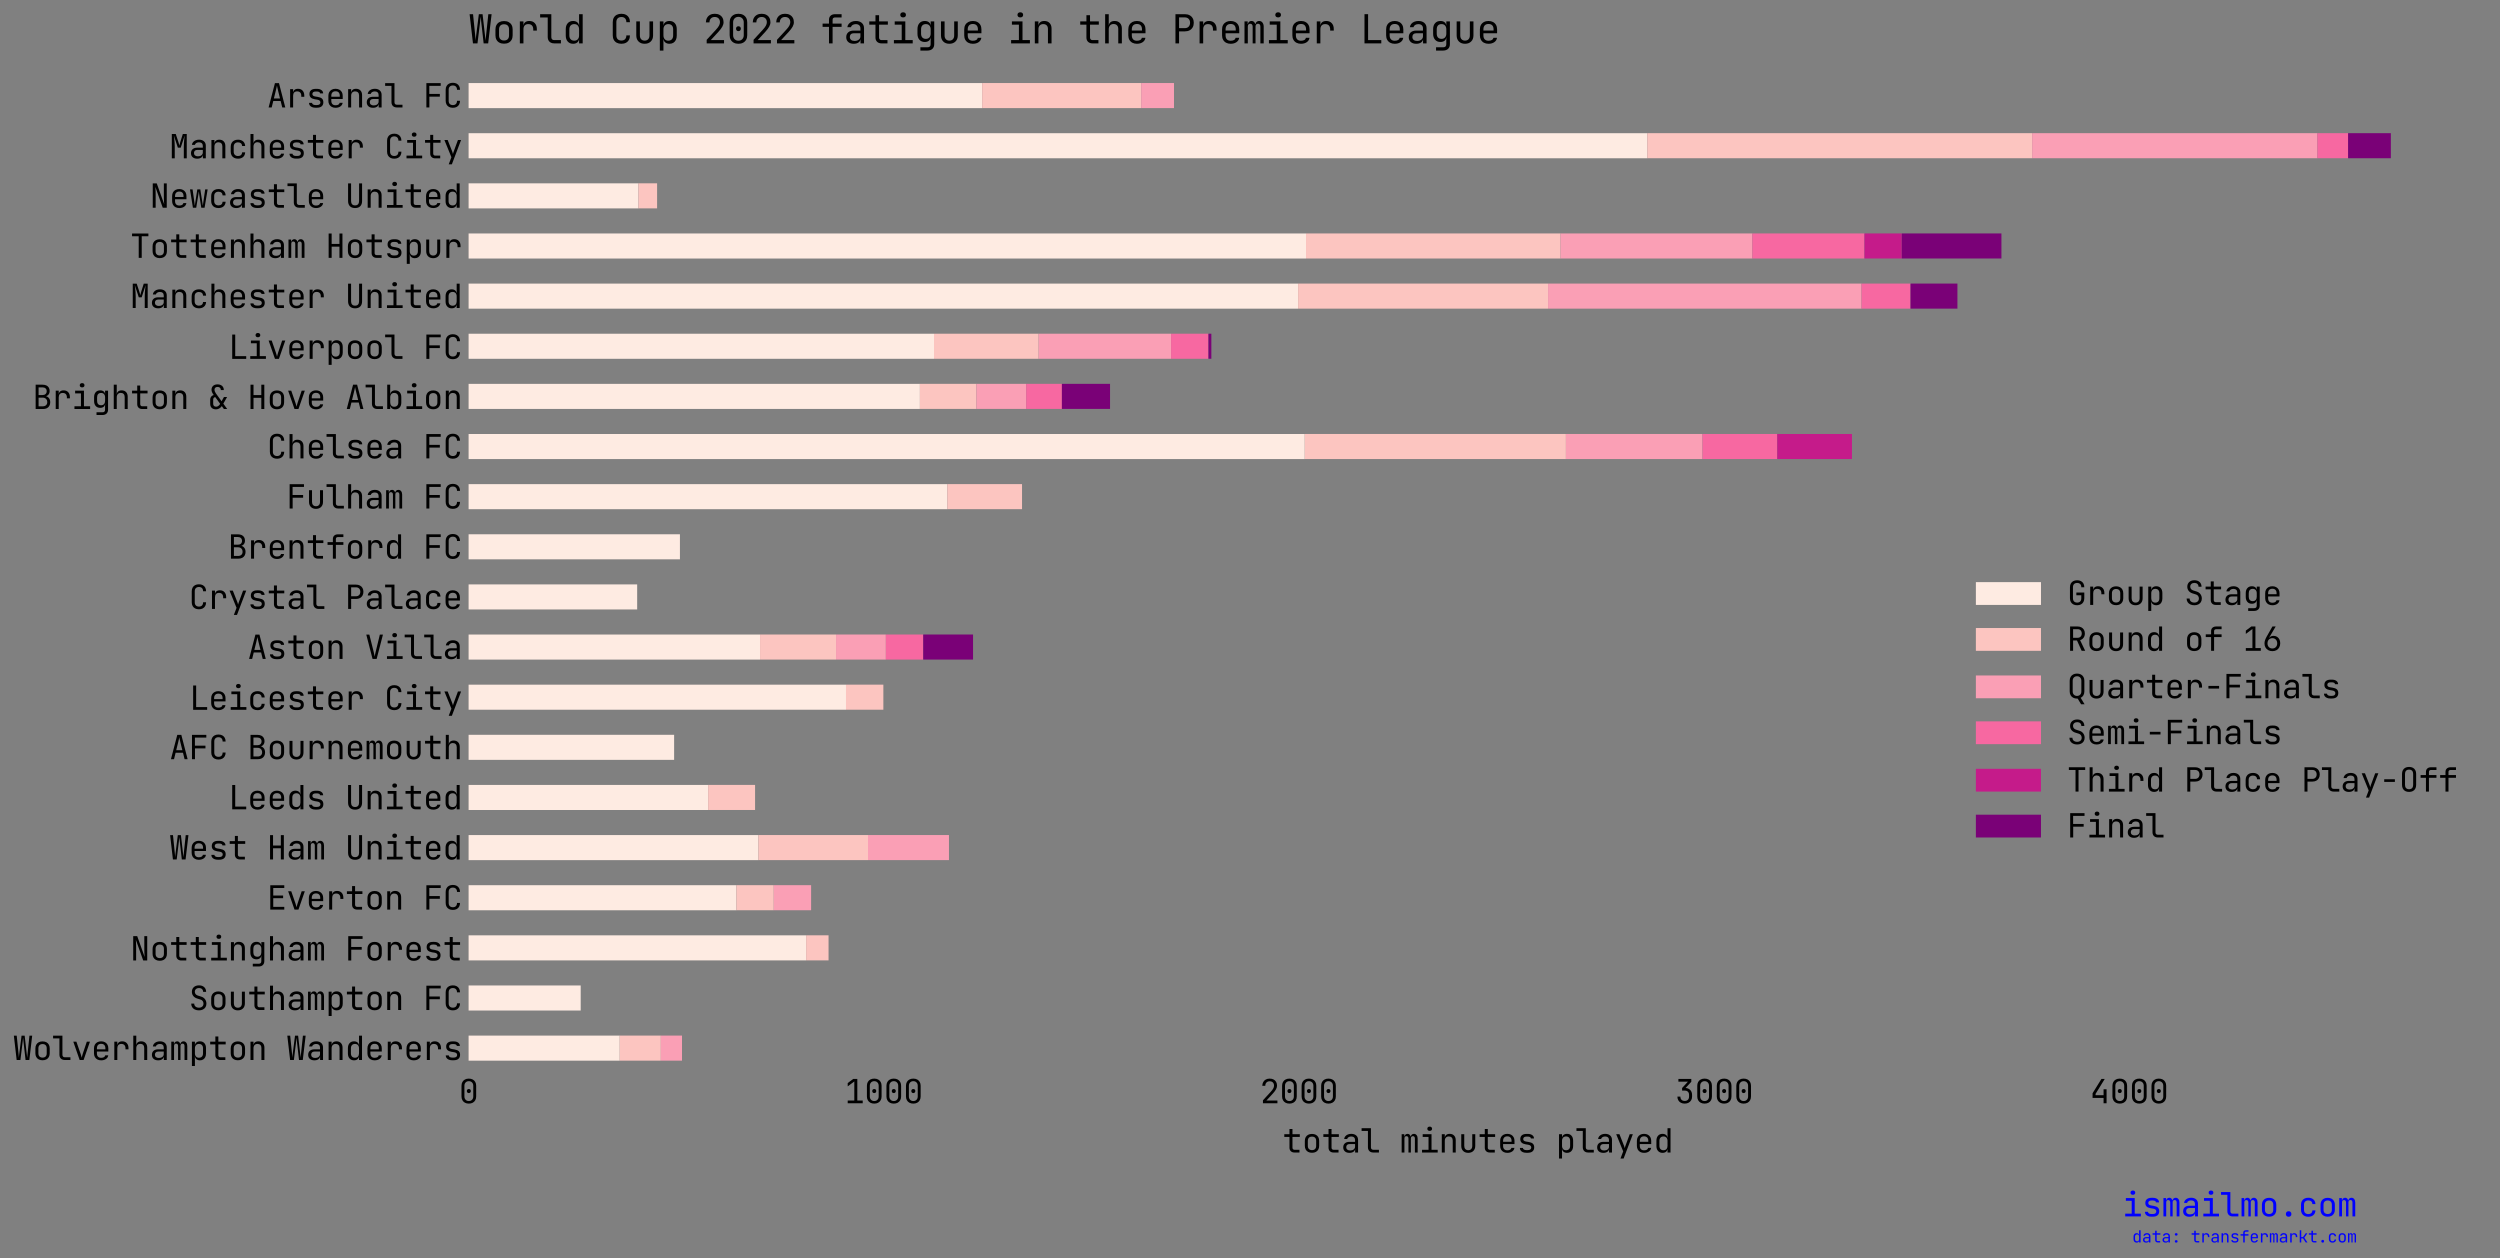 <?xml version="1.0" encoding="utf-8" standalone="no"?>
<!DOCTYPE svg PUBLIC "-//W3C//DTD SVG 1.1//EN"
  "http://www.w3.org/Graphics/SVG/1.1/DTD/svg11.dtd">
<svg xmlns:xlink="http://www.w3.org/1999/xlink" width="1382.3pt" height="695.804pt" viewBox="0 0 1382.3 695.804" xmlns="http://www.w3.org/2000/svg" version="1.1">
 <rect x="0" y="0" width="1382.3" height="695.804" fill="#808080" stroke="none"/>
 <defs>
  <style type="text/css">*{stroke-linejoin: round; stroke-linecap: butt}</style>
 </defs>
 <g id="figure_1">
  <g id="patch_1">
   <path d="M 0 695.804 
L 1382.3 695.804 
L 1382.3 0 
L 0 0 
L 0 695.804 
z
" style="fill: none"/>
  </g>
  <g id="axes_1">
   <g id="patch_2">
    <path d="M 259.1 593.384 
L 1375.1 593.384 
L 1375.1 38.984 
L 259.1 38.984 
L 259.1 593.384 
z
" style="fill: none"/>
   </g>
   <g id="patch_3">
    <path d="M 259.1 586.454 
L 342.659 586.454 
L 342.659 572.594 
L 259.1 572.594 
z
" clip-path="url(#p2cfbef97f2)" style="fill: #feebe2"/>
   </g>
   <g id="patch_4">
    <path d="M 259.1 558.734 
L 321.081 558.734 
L 321.081 544.874 
L 259.1 544.874 
z
" clip-path="url(#p2cfbef97f2)" style="fill: #feebe2"/>
   </g>
   <g id="patch_5">
    <path d="M 259.1 531.014 
L 445.731 531.014 
L 445.731 517.154 
L 259.1 517.154 
z
" clip-path="url(#p2cfbef97f2)" style="fill: #feebe2"/>
   </g>
   <g id="patch_6">
    <path d="M 259.1 503.294 
L 407.165 503.294 
L 407.165 489.434 
L 259.1 489.434 
z
" clip-path="url(#p2cfbef97f2)" style="fill: #feebe2"/>
   </g>
   <g id="patch_7">
    <path d="M 259.1 475.574 
L 419.332 475.574 
L 419.332 461.714 
L 259.1 461.714 
z
" clip-path="url(#p2cfbef97f2)" style="fill: #feebe2"/>
   </g>
   <g id="patch_8">
    <path d="M 259.1 447.854 
L 391.555 447.854 
L 391.555 433.994 
L 259.1 433.994 
z
" clip-path="url(#p2cfbef97f2)" style="fill: #feebe2"/>
   </g>
   <g id="patch_9">
    <path d="M 259.1 420.134 
L 372.732 420.134 
L 372.732 406.274 
L 259.1 406.274 
z
" clip-path="url(#p2cfbef97f2)" style="fill: #feebe2"/>
   </g>
   <g id="patch_10">
    <path d="M 259.1 392.414 
L 467.769 392.414 
L 467.769 378.554 
L 259.1 378.554 
z
" clip-path="url(#p2cfbef97f2)" style="fill: #feebe2"/>
   </g>
   <g id="patch_11">
    <path d="M 259.1 364.694 
L 420.25 364.694 
L 420.25 350.834 
L 259.1 350.834 
z
" clip-path="url(#p2cfbef97f2)" style="fill: #feebe2"/>
   </g>
   <g id="patch_12">
    <path d="M 259.1 336.974 
L 352.301 336.974 
L 352.301 323.114 
L 259.1 323.114 
z
" clip-path="url(#p2cfbef97f2)" style="fill: #feebe2"/>
   </g>
   <g id="patch_13">
    <path d="M 259.1 309.254 
L 375.945 309.254 
L 375.945 295.394 
L 259.1 295.394 
z
" clip-path="url(#p2cfbef97f2)" style="fill: #feebe2"/>
   </g>
   <g id="patch_14">
    <path d="M 259.1 281.534 
L 523.781 281.534 
L 523.781 267.674 
L 259.1 267.674 
z
" clip-path="url(#p2cfbef97f2)" style="fill: #feebe2"/>
   </g>
   <g id="patch_15">
    <path d="M 259.1 253.814 
L 721.431 253.814 
L 721.431 239.954 
L 259.1 239.954 
z
" clip-path="url(#p2cfbef97f2)" style="fill: #feebe2"/>
   </g>
   <g id="patch_16">
    <path d="M 259.1 226.094 
L 508.63 226.094 
L 508.63 212.234 
L 259.1 212.234 
z
" clip-path="url(#p2cfbef97f2)" style="fill: #feebe2"/>
   </g>
   <g id="patch_17">
    <path d="M 259.1 198.374 
L 516.435 198.374 
L 516.435 184.514 
L 259.1 184.514 
z
" clip-path="url(#p2cfbef97f2)" style="fill: #feebe2"/>
   </g>
   <g id="patch_18">
    <path d="M 259.1 170.654 
L 717.758 170.654 
L 717.758 156.794 
L 259.1 156.794 
z
" clip-path="url(#p2cfbef97f2)" style="fill: #feebe2"/>
   </g>
   <g id="patch_19">
    <path d="M 259.1 142.934 
L 722.12 142.934 
L 722.12 129.074 
L 259.1 129.074 
z
" clip-path="url(#p2cfbef97f2)" style="fill: #feebe2"/>
   </g>
   <g id="patch_20">
    <path d="M 259.1 115.214 
L 352.99 115.214 
L 352.99 101.354 
L 259.1 101.354 
z
" clip-path="url(#p2cfbef97f2)" style="fill: #feebe2"/>
   </g>
   <g id="patch_21">
    <path d="M 259.1 87.494 
L 910.817 87.494 
L 910.817 73.634 
L 259.1 73.634 
z
" clip-path="url(#p2cfbef97f2)" style="fill: #feebe2"/>
   </g>
   <g id="patch_22">
    <path d="M 259.1 59.774 
L 543.064 59.774 
L 543.064 45.914 
L 259.1 45.914 
z
" clip-path="url(#p2cfbef97f2)" style="fill: #feebe2"/>
   </g>
   <g id="patch_23">
    <path d="M 342.659 586.454 
L 365.386 586.454 
L 365.386 572.594 
L 342.659 572.594 
z
" clip-path="url(#p2cfbef97f2)" style="fill: #fcc5c0"/>
   </g>
   <g id="patch_24">
    <path d="M 259.1 558.734 
L 259.1 558.734 
L 259.1 544.874 
L 259.1 544.874 
z
" clip-path="url(#p2cfbef97f2)" style="fill: #fcc5c0"/>
   </g>
   <g id="patch_25">
    <path d="M 445.731 531.014 
L 458.127 531.014 
L 458.127 517.154 
L 445.731 517.154 
z
" clip-path="url(#p2cfbef97f2)" style="fill: #fcc5c0"/>
   </g>
   <g id="patch_26">
    <path d="M 407.165 503.294 
L 427.826 503.294 
L 427.826 489.434 
L 407.165 489.434 
z
" clip-path="url(#p2cfbef97f2)" style="fill: #fcc5c0"/>
   </g>
   <g id="patch_27">
    <path d="M 419.332 475.574 
L 479.936 475.574 
L 479.936 461.714 
L 419.332 461.714 
z
" clip-path="url(#p2cfbef97f2)" style="fill: #fcc5c0"/>
   </g>
   <g id="patch_28">
    <path d="M 391.555 447.854 
L 417.496 447.854 
L 417.496 433.994 
L 391.555 433.994 
z
" clip-path="url(#p2cfbef97f2)" style="fill: #fcc5c0"/>
   </g>
   <g id="patch_29">
    <path d="M 259.1 420.134 
L 259.1 420.134 
L 259.1 406.274 
L 259.1 406.274 
z
" clip-path="url(#p2cfbef97f2)" style="fill: #fcc5c0"/>
   </g>
   <g id="patch_30">
    <path d="M 467.769 392.414 
L 488.429 392.414 
L 488.429 378.554 
L 467.769 378.554 
z
" clip-path="url(#p2cfbef97f2)" style="fill: #fcc5c0"/>
   </g>
   <g id="patch_31">
    <path d="M 420.25 364.694 
L 462.26 364.694 
L 462.26 350.834 
L 420.25 350.834 
z
" clip-path="url(#p2cfbef97f2)" style="fill: #fcc5c0"/>
   </g>
   <g id="patch_32">
    <path d="M 259.1 336.974 
L 259.1 336.974 
L 259.1 323.114 
L 259.1 323.114 
z
" clip-path="url(#p2cfbef97f2)" style="fill: #fcc5c0"/>
   </g>
   <g id="patch_33">
    <path d="M 259.1 309.254 
L 259.1 309.254 
L 259.1 295.394 
L 259.1 295.394 
z
" clip-path="url(#p2cfbef97f2)" style="fill: #fcc5c0"/>
   </g>
   <g id="patch_34">
    <path d="M 523.781 281.534 
L 565.102 281.534 
L 565.102 267.674 
L 523.781 267.674 
z
" clip-path="url(#p2cfbef97f2)" style="fill: #fcc5c0"/>
   </g>
   <g id="patch_35">
    <path d="M 721.431 253.814 
L 865.824 253.814 
L 865.824 239.954 
L 721.431 239.954 
z
" clip-path="url(#p2cfbef97f2)" style="fill: #fcc5c0"/>
   </g>
   <g id="patch_36">
    <path d="M 508.63 226.094 
L 539.85 226.094 
L 539.85 212.234 
L 508.63 212.234 
z
" clip-path="url(#p2cfbef97f2)" style="fill: #fcc5c0"/>
   </g>
   <g id="patch_37">
    <path d="M 516.435 198.374 
L 574.284 198.374 
L 574.284 184.514 
L 516.435 184.514 
z
" clip-path="url(#p2cfbef97f2)" style="fill: #fcc5c0"/>
   </g>
   <g id="patch_38">
    <path d="M 717.758 170.654 
L 855.953 170.654 
L 855.953 156.794 
L 717.758 156.794 
z
" clip-path="url(#p2cfbef97f2)" style="fill: #fcc5c0"/>
   </g>
   <g id="patch_39">
    <path d="M 722.12 142.934 
L 862.84 142.934 
L 862.84 129.074 
L 722.12 129.074 
z
" clip-path="url(#p2cfbef97f2)" style="fill: #fcc5c0"/>
   </g>
   <g id="patch_40">
    <path d="M 352.99 115.214 
L 363.32 115.214 
L 363.32 101.354 
L 352.99 101.354 
z
" clip-path="url(#p2cfbef97f2)" style="fill: #fcc5c0"/>
   </g>
   <g id="patch_41">
    <path d="M 910.817 87.494 
L 1123.618 87.494 
L 1123.618 73.634 
L 910.817 73.634 
z
" clip-path="url(#p2cfbef97f2)" style="fill: #fcc5c0"/>
   </g>
   <g id="patch_42">
    <path d="M 543.064 59.774 
L 630.985 59.774 
L 630.985 45.914 
L 543.064 45.914 
z
" clip-path="url(#p2cfbef97f2)" style="fill: #fcc5c0"/>
   </g>
   <g id="patch_43">
    <path d="M 365.386 586.454 
L 377.093 586.454 
L 377.093 572.594 
L 365.386 572.594 
z
" clip-path="url(#p2cfbef97f2)" style="fill: #fa9fb5"/>
   </g>
   <g id="patch_44">
    <path d="M 259.1 558.734 
L 259.1 558.734 
L 259.1 544.874 
L 259.1 544.874 
z
" clip-path="url(#p2cfbef97f2)" style="fill: #fa9fb5"/>
   </g>
   <g id="patch_45">
    <path d="M 259.1 531.014 
L 259.1 531.014 
L 259.1 517.154 
L 259.1 517.154 
z
" clip-path="url(#p2cfbef97f2)" style="fill: #fa9fb5"/>
   </g>
   <g id="patch_46">
    <path d="M 427.826 503.294 
L 448.486 503.294 
L 448.486 489.434 
L 427.826 489.434 
z
" clip-path="url(#p2cfbef97f2)" style="fill: #fa9fb5"/>
   </g>
   <g id="patch_47">
    <path d="M 479.936 475.574 
L 524.7 475.574 
L 524.7 461.714 
L 479.936 461.714 
z
" clip-path="url(#p2cfbef97f2)" style="fill: #fa9fb5"/>
   </g>
   <g id="patch_48">
    <path d="M 259.1 447.854 
L 259.1 447.854 
L 259.1 433.994 
L 259.1 433.994 
z
" clip-path="url(#p2cfbef97f2)" style="fill: #fa9fb5"/>
   </g>
   <g id="patch_49">
    <path d="M 259.1 420.134 
L 259.1 420.134 
L 259.1 406.274 
L 259.1 406.274 
z
" clip-path="url(#p2cfbef97f2)" style="fill: #fa9fb5"/>
   </g>
   <g id="patch_50">
    <path d="M 259.1 392.414 
L 259.1 392.414 
L 259.1 378.554 
L 259.1 378.554 
z
" clip-path="url(#p2cfbef97f2)" style="fill: #fa9fb5"/>
   </g>
   <g id="patch_51">
    <path d="M 462.26 364.694 
L 489.807 364.694 
L 489.807 350.834 
L 462.26 350.834 
z
" clip-path="url(#p2cfbef97f2)" style="fill: #fa9fb5"/>
   </g>
   <g id="patch_52">
    <path d="M 259.1 336.974 
L 259.1 336.974 
L 259.1 323.114 
L 259.1 323.114 
z
" clip-path="url(#p2cfbef97f2)" style="fill: #fa9fb5"/>
   </g>
   <g id="patch_53">
    <path d="M 259.1 309.254 
L 259.1 309.254 
L 259.1 295.394 
L 259.1 295.394 
z
" clip-path="url(#p2cfbef97f2)" style="fill: #fa9fb5"/>
   </g>
   <g id="patch_54">
    <path d="M 259.1 281.534 
L 259.1 281.534 
L 259.1 267.674 
L 259.1 267.674 
z
" clip-path="url(#p2cfbef97f2)" style="fill: #fa9fb5"/>
   </g>
   <g id="patch_55">
    <path d="M 865.824 253.814 
L 941.349 253.814 
L 941.349 239.954 
L 865.824 239.954 
z
" clip-path="url(#p2cfbef97f2)" style="fill: #fa9fb5"/>
   </g>
   <g id="patch_56">
    <path d="M 539.85 226.094 
L 567.397 226.094 
L 567.397 212.234 
L 539.85 212.234 
z
" clip-path="url(#p2cfbef97f2)" style="fill: #fa9fb5"/>
   </g>
   <g id="patch_57">
    <path d="M 574.284 198.374 
L 647.513 198.374 
L 647.513 184.514 
L 574.284 184.514 
z
" clip-path="url(#p2cfbef97f2)" style="fill: #fa9fb5"/>
   </g>
   <g id="patch_58">
    <path d="M 855.953 170.654 
L 1029.27 170.654 
L 1029.27 156.794 
L 855.953 156.794 
z
" clip-path="url(#p2cfbef97f2)" style="fill: #fa9fb5"/>
   </g>
   <g id="patch_59">
    <path d="M 862.84 142.934 
L 968.896 142.934 
L 968.896 129.074 
L 862.84 129.074 
z
" clip-path="url(#p2cfbef97f2)" style="fill: #fa9fb5"/>
   </g>
   <g id="patch_60">
    <path d="M 259.1 115.214 
L 259.1 115.214 
L 259.1 101.354 
L 259.1 101.354 
z
" clip-path="url(#p2cfbef97f2)" style="fill: #fa9fb5"/>
   </g>
   <g id="patch_61">
    <path d="M 1123.618 87.494 
L 1281.325 87.494 
L 1281.325 73.634 
L 1123.618 73.634 
z
" clip-path="url(#p2cfbef97f2)" style="fill: #fa9fb5"/>
   </g>
   <g id="patch_62">
    <path d="M 630.985 59.774 
L 649.12 59.774 
L 649.12 45.914 
L 630.985 45.914 
z
" clip-path="url(#p2cfbef97f2)" style="fill: #fa9fb5"/>
   </g>
   <g id="patch_63">
    <path d="M 259.1 586.454 
L 259.1 586.454 
L 259.1 572.594 
L 259.1 572.594 
z
" clip-path="url(#p2cfbef97f2)" style="fill: #f768a1"/>
   </g>
   <g id="patch_64">
    <path d="M 259.1 558.734 
L 259.1 558.734 
L 259.1 544.874 
L 259.1 544.874 
z
" clip-path="url(#p2cfbef97f2)" style="fill: #f768a1"/>
   </g>
   <g id="patch_65">
    <path d="M 259.1 531.014 
L 259.1 531.014 
L 259.1 517.154 
L 259.1 517.154 
z
" clip-path="url(#p2cfbef97f2)" style="fill: #f768a1"/>
   </g>
   <g id="patch_66">
    <path d="M 259.1 503.294 
L 259.1 503.294 
L 259.1 489.434 
L 259.1 489.434 
z
" clip-path="url(#p2cfbef97f2)" style="fill: #f768a1"/>
   </g>
   <g id="patch_67">
    <path d="M 259.1 475.574 
L 259.1 475.574 
L 259.1 461.714 
L 259.1 461.714 
z
" clip-path="url(#p2cfbef97f2)" style="fill: #f768a1"/>
   </g>
   <g id="patch_68">
    <path d="M 259.1 447.854 
L 259.1 447.854 
L 259.1 433.994 
L 259.1 433.994 
z
" clip-path="url(#p2cfbef97f2)" style="fill: #f768a1"/>
   </g>
   <g id="patch_69">
    <path d="M 259.1 420.134 
L 259.1 420.134 
L 259.1 406.274 
L 259.1 406.274 
z
" clip-path="url(#p2cfbef97f2)" style="fill: #f768a1"/>
   </g>
   <g id="patch_70">
    <path d="M 259.1 392.414 
L 259.1 392.414 
L 259.1 378.554 
L 259.1 378.554 
z
" clip-path="url(#p2cfbef97f2)" style="fill: #f768a1"/>
   </g>
   <g id="patch_71">
    <path d="M 489.807 364.694 
L 510.467 364.694 
L 510.467 350.834 
L 489.807 350.834 
z
" clip-path="url(#p2cfbef97f2)" style="fill: #f768a1"/>
   </g>
   <g id="patch_72">
    <path d="M 259.1 336.974 
L 259.1 336.974 
L 259.1 323.114 
L 259.1 323.114 
z
" clip-path="url(#p2cfbef97f2)" style="fill: #f768a1"/>
   </g>
   <g id="patch_73">
    <path d="M 259.1 309.254 
L 259.1 309.254 
L 259.1 295.394 
L 259.1 295.394 
z
" clip-path="url(#p2cfbef97f2)" style="fill: #f768a1"/>
   </g>
   <g id="patch_74">
    <path d="M 259.1 281.534 
L 259.1 281.534 
L 259.1 267.674 
L 259.1 267.674 
z
" clip-path="url(#p2cfbef97f2)" style="fill: #f768a1"/>
   </g>
   <g id="patch_75">
    <path d="M 941.349 253.814 
L 982.669 253.814 
L 982.669 239.954 
L 941.349 239.954 
z
" clip-path="url(#p2cfbef97f2)" style="fill: #f768a1"/>
   </g>
   <g id="patch_76">
    <path d="M 567.397 226.094 
L 587.139 226.094 
L 587.139 212.234 
L 567.397 212.234 
z
" clip-path="url(#p2cfbef97f2)" style="fill: #f768a1"/>
   </g>
   <g id="patch_77">
    <path d="M 647.513 198.374 
L 668.174 198.374 
L 668.174 184.514 
L 647.513 184.514 
z
" clip-path="url(#p2cfbef97f2)" style="fill: #f768a1"/>
   </g>
   <g id="patch_78">
    <path d="M 1029.27 170.654 
L 1056.358 170.654 
L 1056.358 156.794 
L 1029.27 156.794 
z
" clip-path="url(#p2cfbef97f2)" style="fill: #f768a1"/>
   </g>
   <g id="patch_79">
    <path d="M 968.896 142.934 
L 1030.877 142.934 
L 1030.877 129.074 
L 968.896 129.074 
z
" clip-path="url(#p2cfbef97f2)" style="fill: #f768a1"/>
   </g>
   <g id="patch_80">
    <path d="M 259.1 115.214 
L 259.1 115.214 
L 259.1 101.354 
L 259.1 101.354 
z
" clip-path="url(#p2cfbef97f2)" style="fill: #f768a1"/>
   </g>
   <g id="patch_81">
    <path d="M 1281.325 87.494 
L 1298.313 87.494 
L 1298.313 73.634 
L 1281.325 73.634 
z
" clip-path="url(#p2cfbef97f2)" style="fill: #f768a1"/>
   </g>
   <g id="patch_82">
    <path d="M 259.1 59.774 
L 259.1 59.774 
L 259.1 45.914 
L 259.1 45.914 
z
" clip-path="url(#p2cfbef97f2)" style="fill: #f768a1"/>
   </g>
   <g id="patch_83">
    <path d="M 259.1 586.454 
L 259.1 586.454 
L 259.1 572.594 
L 259.1 572.594 
z
" clip-path="url(#p2cfbef97f2)" style="fill: #c51b8a"/>
   </g>
   <g id="patch_84">
    <path d="M 259.1 558.734 
L 259.1 558.734 
L 259.1 544.874 
L 259.1 544.874 
z
" clip-path="url(#p2cfbef97f2)" style="fill: #c51b8a"/>
   </g>
   <g id="patch_85">
    <path d="M 259.1 531.014 
L 259.1 531.014 
L 259.1 517.154 
L 259.1 517.154 
z
" clip-path="url(#p2cfbef97f2)" style="fill: #c51b8a"/>
   </g>
   <g id="patch_86">
    <path d="M 259.1 503.294 
L 259.1 503.294 
L 259.1 489.434 
L 259.1 489.434 
z
" clip-path="url(#p2cfbef97f2)" style="fill: #c51b8a"/>
   </g>
   <g id="patch_87">
    <path d="M 259.1 475.574 
L 259.1 475.574 
L 259.1 461.714 
L 259.1 461.714 
z
" clip-path="url(#p2cfbef97f2)" style="fill: #c51b8a"/>
   </g>
   <g id="patch_88">
    <path d="M 259.1 447.854 
L 259.1 447.854 
L 259.1 433.994 
L 259.1 433.994 
z
" clip-path="url(#p2cfbef97f2)" style="fill: #c51b8a"/>
   </g>
   <g id="patch_89">
    <path d="M 259.1 420.134 
L 259.1 420.134 
L 259.1 406.274 
L 259.1 406.274 
z
" clip-path="url(#p2cfbef97f2)" style="fill: #c51b8a"/>
   </g>
   <g id="patch_90">
    <path d="M 259.1 392.414 
L 259.1 392.414 
L 259.1 378.554 
L 259.1 378.554 
z
" clip-path="url(#p2cfbef97f2)" style="fill: #c51b8a"/>
   </g>
   <g id="patch_91">
    <path d="M 259.1 364.694 
L 259.1 364.694 
L 259.1 350.834 
L 259.1 350.834 
z
" clip-path="url(#p2cfbef97f2)" style="fill: #c51b8a"/>
   </g>
   <g id="patch_92">
    <path d="M 259.1 336.974 
L 259.1 336.974 
L 259.1 323.114 
L 259.1 323.114 
z
" clip-path="url(#p2cfbef97f2)" style="fill: #c51b8a"/>
   </g>
   <g id="patch_93">
    <path d="M 259.1 309.254 
L 259.1 309.254 
L 259.1 295.394 
L 259.1 295.394 
z
" clip-path="url(#p2cfbef97f2)" style="fill: #c51b8a"/>
   </g>
   <g id="patch_94">
    <path d="M 259.1 281.534 
L 259.1 281.534 
L 259.1 267.674 
L 259.1 267.674 
z
" clip-path="url(#p2cfbef97f2)" style="fill: #c51b8a"/>
   </g>
   <g id="patch_95">
    <path d="M 982.669 253.814 
L 1023.99 253.814 
L 1023.99 239.954 
L 982.669 239.954 
z
" clip-path="url(#p2cfbef97f2)" style="fill: #c51b8a"/>
   </g>
   <g id="patch_96">
    <path d="M 259.1 226.094 
L 259.1 226.094 
L 259.1 212.234 
L 259.1 212.234 
z
" clip-path="url(#p2cfbef97f2)" style="fill: #c51b8a"/>
   </g>
   <g id="patch_97">
    <path d="M 259.1 198.374 
L 259.1 198.374 
L 259.1 184.514 
L 259.1 184.514 
z
" clip-path="url(#p2cfbef97f2)" style="fill: #c51b8a"/>
   </g>
   <g id="patch_98">
    <path d="M 259.1 170.654 
L 259.1 170.654 
L 259.1 156.794 
L 259.1 156.794 
z
" clip-path="url(#p2cfbef97f2)" style="fill: #c51b8a"/>
   </g>
   <g id="patch_99">
    <path d="M 1030.877 142.934 
L 1051.537 142.934 
L 1051.537 129.074 
L 1030.877 129.074 
z
" clip-path="url(#p2cfbef97f2)" style="fill: #c51b8a"/>
   </g>
   <g id="patch_100">
    <path d="M 259.1 115.214 
L 259.1 115.214 
L 259.1 101.354 
L 259.1 101.354 
z
" clip-path="url(#p2cfbef97f2)" style="fill: #c51b8a"/>
   </g>
   <g id="patch_101">
    <path d="M 259.1 87.494 
L 259.1 87.494 
L 259.1 73.634 
L 259.1 73.634 
z
" clip-path="url(#p2cfbef97f2)" style="fill: #c51b8a"/>
   </g>
   <g id="patch_102">
    <path d="M 259.1 59.774 
L 259.1 59.774 
L 259.1 45.914 
L 259.1 45.914 
z
" clip-path="url(#p2cfbef97f2)" style="fill: #c51b8a"/>
   </g>
   <g id="patch_103">
    <path d="M 259.1 586.454 
L 259.1 586.454 
L 259.1 572.594 
L 259.1 572.594 
z
" clip-path="url(#p2cfbef97f2)" style="fill: #7a0177"/>
   </g>
   <g id="patch_104">
    <path d="M 259.1 558.734 
L 259.1 558.734 
L 259.1 544.874 
L 259.1 544.874 
z
" clip-path="url(#p2cfbef97f2)" style="fill: #7a0177"/>
   </g>
   <g id="patch_105">
    <path d="M 259.1 531.014 
L 259.1 531.014 
L 259.1 517.154 
L 259.1 517.154 
z
" clip-path="url(#p2cfbef97f2)" style="fill: #7a0177"/>
   </g>
   <g id="patch_106">
    <path d="M 259.1 503.294 
L 259.1 503.294 
L 259.1 489.434 
L 259.1 489.434 
z
" clip-path="url(#p2cfbef97f2)" style="fill: #7a0177"/>
   </g>
   <g id="patch_107">
    <path d="M 259.1 475.574 
L 259.1 475.574 
L 259.1 461.714 
L 259.1 461.714 
z
" clip-path="url(#p2cfbef97f2)" style="fill: #7a0177"/>
   </g>
   <g id="patch_108">
    <path d="M 259.1 447.854 
L 259.1 447.854 
L 259.1 433.994 
L 259.1 433.994 
z
" clip-path="url(#p2cfbef97f2)" style="fill: #7a0177"/>
   </g>
   <g id="patch_109">
    <path d="M 259.1 420.134 
L 259.1 420.134 
L 259.1 406.274 
L 259.1 406.274 
z
" clip-path="url(#p2cfbef97f2)" style="fill: #7a0177"/>
   </g>
   <g id="patch_110">
    <path d="M 259.1 392.414 
L 259.1 392.414 
L 259.1 378.554 
L 259.1 378.554 
z
" clip-path="url(#p2cfbef97f2)" style="fill: #7a0177"/>
   </g>
   <g id="patch_111">
    <path d="M 510.467 364.694 
L 538.014 364.694 
L 538.014 350.834 
L 510.467 350.834 
z
" clip-path="url(#p2cfbef97f2)" style="fill: #7a0177"/>
   </g>
   <g id="patch_112">
    <path d="M 259.1 336.974 
L 259.1 336.974 
L 259.1 323.114 
L 259.1 323.114 
z
" clip-path="url(#p2cfbef97f2)" style="fill: #7a0177"/>
   </g>
   <g id="patch_113">
    <path d="M 259.1 309.254 
L 259.1 309.254 
L 259.1 295.394 
L 259.1 295.394 
z
" clip-path="url(#p2cfbef97f2)" style="fill: #7a0177"/>
   </g>
   <g id="patch_114">
    <path d="M 259.1 281.534 
L 259.1 281.534 
L 259.1 267.674 
L 259.1 267.674 
z
" clip-path="url(#p2cfbef97f2)" style="fill: #7a0177"/>
   </g>
   <g id="patch_115">
    <path d="M 259.1 253.814 
L 259.1 253.814 
L 259.1 239.954 
L 259.1 239.954 
z
" clip-path="url(#p2cfbef97f2)" style="fill: #7a0177"/>
   </g>
   <g id="patch_116">
    <path d="M 587.139 226.094 
L 613.768 226.094 
L 613.768 212.234 
L 587.139 212.234 
z
" clip-path="url(#p2cfbef97f2)" style="fill: #7a0177"/>
   </g>
   <g id="patch_117">
    <path d="M 668.174 198.374 
L 669.781 198.374 
L 669.781 184.514 
L 668.174 184.514 
z
" clip-path="url(#p2cfbef97f2)" style="fill: #7a0177"/>
   </g>
   <g id="patch_118">
    <path d="M 1056.358 170.654 
L 1082.298 170.654 
L 1082.298 156.794 
L 1056.358 156.794 
z
" clip-path="url(#p2cfbef97f2)" style="fill: #7a0177"/>
   </g>
   <g id="patch_119">
    <path d="M 1051.537 142.934 
L 1106.631 142.934 
L 1106.631 129.074 
L 1051.537 129.074 
z
" clip-path="url(#p2cfbef97f2)" style="fill: #7a0177"/>
   </g>
   <g id="patch_120">
    <path d="M 259.1 115.214 
L 259.1 115.214 
L 259.1 101.354 
L 259.1 101.354 
z
" clip-path="url(#p2cfbef97f2)" style="fill: #7a0177"/>
   </g>
   <g id="patch_121">
    <path d="M 1298.313 87.494 
L 1321.957 87.494 
L 1321.957 73.634 
L 1298.313 73.634 
z
" clip-path="url(#p2cfbef97f2)" style="fill: #7a0177"/>
   </g>
   <g id="patch_122">
    <path d="M 259.1 59.774 
L 259.1 59.774 
L 259.1 45.914 
L 259.1 45.914 
z
" clip-path="url(#p2cfbef97f2)" style="fill: #7a0177"/>
   </g>
   <g id="matplotlib.axis_1">
    <g id="xtick_1">
     <g id="line2d_1"/>
     <g id="text_1">
      <!-- 0 -->
      <g transform="translate(253.7 610.024) scale(0.18 -0.18)">
       <defs>
        <path id="JetBrainsMono-Regular-30" d="M 1920 -64 
Q 1491 -64 1174 105 
Q 858 275 685 585 
Q 512 896 512 1312 
L 512 3360 
Q 512 3782 685 4089 
Q 858 4397 1174 4566 
Q 1491 4736 1920 4736 
Q 2355 4736 2668 4566 
Q 2982 4397 3155 4089 
Q 3328 3782 3328 3360 
L 3328 1312 
Q 3328 896 3155 585 
Q 2982 275 2665 105 
Q 2349 -64 1920 -64 
z
M 1920 429 
Q 2304 429 2537 675 
Q 2771 922 2771 1312 
L 2771 3360 
Q 2771 3750 2537 3996 
Q 2304 4243 1920 4243 
Q 1536 4243 1302 3996 
Q 1069 3750 1069 3360 
L 1069 1312 
Q 1069 922 1302 675 
Q 1536 429 1920 429 
z
M 1920 1958 
Q 1747 1958 1641 2067 
Q 1536 2176 1536 2355 
Q 1536 2528 1641 2633 
Q 1747 2739 1920 2739 
Q 2093 2739 2198 2633 
Q 2304 2528 2304 2355 
Q 2304 2176 2198 2067 
Q 2093 1958 1920 1958 
z
" transform="scale(0.016)"/>
       </defs>
       <use xlink:href="#JetBrainsMono-Regular-30"/>
      </g>
     </g>
    </g>
    <g id="xtick_2">
     <g id="line2d_2"/>
     <g id="text_2">
      <!-- 1000 -->
      <g transform="translate(467.059 610.024) scale(0.18 -0.18)">
       <defs>
        <path id="JetBrainsMono-Regular-31" d="M 576 0 
L 576 525 
L 1843 525 
L 1843 4192 
L 576 3245 
L 576 3885 
L 1632 4672 
L 2419 4672 
L 2419 525 
L 3456 525 
L 3456 0 
L 576 0 
z
" transform="scale(0.016)"/>
       </defs>
       <use xlink:href="#JetBrainsMono-Regular-31"/>
       <use xlink:href="#JetBrainsMono-Regular-30" x="60"/>
       <use xlink:href="#JetBrainsMono-Regular-30" x="120"/>
       <use xlink:href="#JetBrainsMono-Regular-30" x="180"/>
      </g>
     </g>
    </g>
    <g id="xtick_3">
     <g id="line2d_3"/>
     <g id="text_3">
      <!-- 2000 -->
      <g transform="translate(696.618 610.024) scale(0.18 -0.18)">
       <defs>
        <path id="JetBrainsMono-Regular-32" d="M 589 0 
L 589 570 
L 2080 2195 
Q 2413 2554 2563 2835 
Q 2714 3117 2714 3386 
Q 2714 3770 2490 3997 
Q 2266 4224 1882 4224 
Q 1491 4224 1264 3990 
Q 1037 3757 1037 3360 
L 461 3360 
Q 474 3782 653 4092 
Q 832 4403 1145 4569 
Q 1459 4736 1882 4736 
Q 2317 4736 2630 4569 
Q 2944 4403 3117 4099 
Q 3290 3795 3290 3379 
Q 3290 3046 3094 2681 
Q 2899 2317 2464 1843 
L 1248 525 
L 3366 525 
L 3366 0 
L 589 0 
z
" transform="scale(0.016)"/>
       </defs>
       <use xlink:href="#JetBrainsMono-Regular-32"/>
       <use xlink:href="#JetBrainsMono-Regular-30" x="60"/>
       <use xlink:href="#JetBrainsMono-Regular-30" x="120"/>
       <use xlink:href="#JetBrainsMono-Regular-30" x="180"/>
      </g>
     </g>
    </g>
    <g id="xtick_4">
     <g id="line2d_4"/>
     <g id="text_4">
      <!-- 3000 -->
      <g transform="translate(926.176 610.024) scale(0.18 -0.18)">
       <defs>
        <path id="JetBrainsMono-Regular-33" d="M 1850 -64 
Q 1427 -64 1110 105 
Q 794 275 621 576 
Q 448 877 448 1280 
L 1024 1280 
Q 1024 890 1245 669 
Q 1466 448 1856 448 
Q 2253 448 2470 678 
Q 2688 909 2688 1280 
L 2688 1600 
Q 2688 1997 2470 2214 
Q 2253 2432 1856 2432 
L 1350 2432 
L 1350 2931 
L 2464 4147 
L 640 4147 
L 640 4672 
L 3117 4672 
L 3117 4134 
L 1869 2771 
L 1869 2944 
Q 2509 2944 2886 2579 
Q 3264 2214 3264 1600 
L 3264 1280 
Q 3264 877 3088 576 
Q 2912 275 2592 105 
Q 2272 -64 1850 -64 
z
" transform="scale(0.016)"/>
       </defs>
       <use xlink:href="#JetBrainsMono-Regular-33"/>
       <use xlink:href="#JetBrainsMono-Regular-30" x="60"/>
       <use xlink:href="#JetBrainsMono-Regular-30" x="120"/>
       <use xlink:href="#JetBrainsMono-Regular-30" x="180"/>
      </g>
     </g>
    </g>
    <g id="xtick_5">
     <g id="line2d_5"/>
     <g id="text_5">
      <!-- 4000 -->
      <g transform="translate(1155.735 610.024) scale(0.18 -0.18)">
       <defs>
        <path id="JetBrainsMono-Regular-34" d="M 2560 0 
L 2560 1024 
L 448 1024 
L 448 1926 
L 2150 4672 
L 2784 4672 
L 1024 1811 
L 1024 1549 
L 2560 1549 
L 2560 2688 
L 3136 2688 
L 3136 0 
L 2560 0 
z
" transform="scale(0.016)"/>
       </defs>
       <use xlink:href="#JetBrainsMono-Regular-34"/>
       <use xlink:href="#JetBrainsMono-Regular-30" x="60"/>
       <use xlink:href="#JetBrainsMono-Regular-30" x="120"/>
       <use xlink:href="#JetBrainsMono-Regular-30" x="180"/>
      </g>
     </g>
    </g>
    <g id="text_6">
     <!-- total minutes played -->
     <g transform="translate(709.1 637.25) scale(0.18 -0.18)">
      <defs>
       <path id="JetBrainsMono-Regular-74" d="M 2304 0 
Q 1869 0 1606 253 
Q 1344 506 1344 928 
L 1344 2995 
L 352 2995 
L 352 3520 
L 1344 3520 
L 1344 4512 
L 1920 4512 
L 1920 3520 
L 3328 3520 
L 3328 2995 
L 1920 2995 
L 1920 928 
Q 1920 749 2025 637 
Q 2131 525 2304 525 
L 3264 525 
L 3264 0 
L 2304 0 
z
" transform="scale(0.016)"/>
       <path id="JetBrainsMono-Regular-6f" d="M 1920 -51 
Q 1498 -51 1187 112 
Q 877 275 710 576 
Q 544 877 544 1293 
L 544 2227 
Q 544 2643 710 2944 
Q 877 3245 1187 3408 
Q 1498 3571 1920 3571 
Q 2349 3571 2656 3408 
Q 2963 3245 3129 2947 
Q 3296 2650 3296 2234 
L 3296 1293 
Q 3296 877 3129 576 
Q 2963 275 2656 112 
Q 2349 -51 1920 -51 
z
M 1920 461 
Q 2298 461 2509 672 
Q 2720 883 2720 1293 
L 2720 2227 
Q 2720 2637 2509 2848 
Q 2298 3059 1920 3059 
Q 1549 3059 1334 2848 
Q 1120 2637 1120 2227 
L 1120 1293 
Q 1120 883 1334 672 
Q 1549 461 1920 461 
z
" transform="scale(0.016)"/>
       <path id="JetBrainsMono-Regular-61" d="M 1613 -64 
Q 1056 -64 736 221 
Q 416 506 416 992 
Q 416 1485 736 1766 
Q 1056 2048 1600 2048 
L 2688 2048 
L 2688 2400 
Q 2688 2720 2493 2899 
Q 2298 3078 1952 3078 
Q 1645 3078 1433 2944 
Q 1222 2810 1171 2592 
L 595 2592 
Q 627 2886 809 3110 
Q 992 3334 1289 3459 
Q 1587 3584 1952 3584 
Q 2560 3584 2912 3270 
Q 3264 2957 3264 2419 
L 3264 0 
L 2701 0 
L 2701 672 
L 2605 672 
L 2701 768 
Q 2701 384 2403 160 
Q 2106 -64 1613 -64 
z
M 1754 390 
Q 2163 390 2425 595 
Q 2688 800 2688 1120 
L 2688 1619 
L 1613 1619 
Q 1325 1619 1158 1459 
Q 992 1299 992 1024 
Q 992 730 1193 560 
Q 1395 390 1754 390 
z
" transform="scale(0.016)"/>
       <path id="JetBrainsMono-Regular-6c" d="M 2432 0 
Q 2125 0 1894 121 
Q 1664 243 1536 467 
Q 1408 691 1408 992 
L 1408 4147 
L 192 4147 
L 192 4672 
L 1984 4672 
L 1984 992 
Q 1984 774 2105 649 
Q 2227 525 2432 525 
L 3520 525 
L 3520 0 
L 2432 0 
z
" transform="scale(0.016)"/>
       <path id="JetBrainsMono-Regular-20" transform="scale(0.016)"/>
       <path id="JetBrainsMono-Regular-6d" d="M 384 0 
L 384 3520 
L 890 3520 
L 890 3098 
L 1005 3098 
L 915 2944 
Q 915 3226 1081 3405 
Q 1248 3584 1517 3584 
Q 1798 3584 1974 3353 
Q 2150 3123 2150 2752 
L 1978 3098 
L 2246 3098 
L 2125 2944 
Q 2125 3226 2294 3405 
Q 2464 3584 2739 3584 
Q 3059 3584 3257 3331 
Q 3456 3078 3456 2675 
L 3456 0 
L 2925 0 
L 2925 2682 
Q 2925 2906 2825 3024 
Q 2726 3142 2541 3142 
Q 2355 3142 2252 3024 
Q 2150 2906 2150 2688 
L 2150 0 
L 1690 0 
L 1690 2682 
Q 1690 2906 1584 3024 
Q 1478 3142 1293 3142 
Q 1114 3142 1014 3024 
Q 915 2906 915 2688 
L 915 0 
L 384 0 
z
" transform="scale(0.016)"/>
       <path id="JetBrainsMono-Regular-69" d="M 544 0 
L 544 525 
L 1792 525 
L 1792 2995 
L 672 2995 
L 672 3520 
L 2368 3520 
L 2368 525 
L 3552 525 
L 3552 0 
L 544 0 
z
M 2016 4154 
Q 1805 4154 1683 4262 
Q 1562 4371 1562 4557 
Q 1562 4749 1683 4861 
Q 1805 4973 2016 4973 
Q 2227 4973 2348 4861 
Q 2470 4749 2470 4557 
Q 2470 4371 2348 4262 
Q 2227 4154 2016 4154 
z
" transform="scale(0.016)"/>
       <path id="JetBrainsMono-Regular-6e" d="M 589 0 
L 589 3520 
L 1165 3520 
L 1165 2848 
L 1286 2848 
L 1165 2714 
Q 1165 3130 1414 3357 
Q 1664 3584 2106 3584 
Q 2637 3584 2950 3257 
Q 3264 2931 3264 2368 
L 3264 0 
L 2688 0 
L 2688 2304 
Q 2688 2682 2486 2883 
Q 2285 3085 1939 3085 
Q 1581 3085 1373 2867 
Q 1165 2650 1165 2240 
L 1165 0 
L 589 0 
z
" transform="scale(0.016)"/>
       <path id="JetBrainsMono-Regular-75" d="M 1914 -64 
Q 1306 -64 941 297 
Q 576 659 576 1280 
L 576 3520 
L 1152 3520 
L 1152 1280 
Q 1152 883 1357 662 
Q 1562 442 1914 442 
Q 2272 442 2480 662 
Q 2688 883 2688 1280 
L 2688 3520 
L 3264 3520 
L 3264 1280 
Q 3264 659 2893 297 
Q 2522 -64 1914 -64 
z
" transform="scale(0.016)"/>
       <path id="JetBrainsMono-Regular-65" d="M 1920 -64 
Q 1504 -64 1193 102 
Q 883 269 713 573 
Q 544 877 544 1280 
L 544 2240 
Q 544 2650 713 2950 
Q 883 3251 1193 3417 
Q 1504 3584 1920 3584 
Q 2336 3584 2646 3417 
Q 2957 3251 3126 2950 
Q 3296 2650 3296 2240 
L 3296 1619 
L 1107 1619 
L 1107 1280 
Q 1107 864 1318 643 
Q 1530 422 1920 422 
Q 2253 422 2457 540 
Q 2662 659 2707 896 
L 3283 896 
Q 3226 454 2851 195 
Q 2477 -64 1920 -64 
z
M 2733 2003 
L 2733 2240 
Q 2733 2656 2525 2880 
Q 2317 3104 1920 3104 
Q 1530 3104 1318 2880 
Q 1107 2656 1107 2240 
L 1107 2054 
L 2778 2054 
L 2733 2003 
z
" transform="scale(0.016)"/>
       <path id="JetBrainsMono-Regular-73" d="M 1811 -51 
Q 1453 -51 1171 61 
Q 890 173 733 384 
Q 576 595 576 883 
L 1165 883 
Q 1165 685 1353 573 
Q 1542 461 1824 461 
L 2093 461 
Q 2432 461 2598 598 
Q 2765 736 2765 966 
Q 2765 1190 2608 1321 
Q 2451 1453 2157 1498 
L 1683 1574 
Q 1158 1664 908 1907 
Q 659 2150 659 2579 
Q 659 3059 969 3315 
Q 1280 3571 1862 3571 
L 2106 3571 
Q 2643 3571 2966 3331 
Q 3290 3091 3290 2694 
L 2701 2694 
Q 2701 2861 2537 2960 
Q 2374 3059 2093 3059 
L 1850 3059 
Q 1549 3059 1385 2934 
Q 1222 2810 1222 2579 
Q 1222 2195 1766 2106 
L 2240 2029 
Q 2810 1939 3069 1696 
Q 3328 1453 3328 992 
Q 3328 506 3017 227 
Q 2707 -51 2080 -51 
L 1811 -51 
z
" transform="scale(0.016)"/>
       <path id="JetBrainsMono-Regular-70" d="M 595 -1152 
L 595 3520 
L 1171 3520 
L 1171 2848 
L 1286 2848 
L 1171 2714 
Q 1171 3117 1436 3350 
Q 1702 3584 2138 3584 
Q 2669 3584 2985 3235 
Q 3302 2886 3302 2278 
L 3302 1248 
Q 3302 845 3158 550 
Q 3014 256 2755 96 
Q 2496 -64 2138 -64 
Q 1709 -64 1440 173 
Q 1171 410 1171 806 
L 1286 672 
L 1158 672 
L 1171 -128 
L 1171 -1152 
L 595 -1152 
z
M 1946 435 
Q 2310 435 2518 652 
Q 2726 870 2726 1280 
L 2726 2240 
Q 2726 2650 2518 2867 
Q 2310 3085 1946 3085 
Q 1594 3085 1382 2861 
Q 1171 2637 1171 2240 
L 1171 1280 
Q 1171 883 1382 659 
Q 1594 435 1946 435 
z
" transform="scale(0.016)"/>
       <path id="JetBrainsMono-Regular-79" d="M 1146 -1152 
L 1664 218 
L 320 3520 
L 947 3520 
L 1805 1344 
Q 1850 1235 1891 1084 
Q 1933 934 1958 832 
Q 1984 934 2029 1084 
Q 2074 1235 2118 1344 
L 2918 3520 
L 3520 3520 
L 1747 -1152 
L 1146 -1152 
z
" transform="scale(0.016)"/>
       <path id="JetBrainsMono-Regular-64" d="M 1715 -64 
Q 1190 -64 867 288 
Q 544 640 544 1242 
L 544 2272 
Q 544 2880 864 3232 
Q 1184 3584 1715 3584 
Q 2150 3584 2412 3347 
Q 2675 3110 2675 2714 
L 2560 2848 
L 2688 2848 
L 2675 3648 
L 2675 4672 
L 3251 4672 
L 3251 0 
L 2675 0 
L 2675 672 
L 2560 672 
L 2675 806 
Q 2675 403 2412 169 
Q 2150 -64 1715 -64 
z
M 1907 435 
Q 2266 435 2470 659 
Q 2675 883 2675 1280 
L 2675 2240 
Q 2675 2637 2470 2861 
Q 2266 3085 1907 3085 
Q 1542 3085 1331 2867 
Q 1120 2650 1120 2240 
L 1120 1280 
Q 1120 870 1331 652 
Q 1542 435 1907 435 
z
" transform="scale(0.016)"/>
      </defs>
      <use xlink:href="#JetBrainsMono-Regular-74"/>
      <use xlink:href="#JetBrainsMono-Regular-6f" x="60"/>
      <use xlink:href="#JetBrainsMono-Regular-74" x="120"/>
      <use xlink:href="#JetBrainsMono-Regular-61" x="180"/>
      <use xlink:href="#JetBrainsMono-Regular-6c" x="240"/>
      <use xlink:href="#JetBrainsMono-Regular-20" x="300"/>
      <use xlink:href="#JetBrainsMono-Regular-6d" x="360"/>
      <use xlink:href="#JetBrainsMono-Regular-69" x="420"/>
      <use xlink:href="#JetBrainsMono-Regular-6e" x="480"/>
      <use xlink:href="#JetBrainsMono-Regular-75" x="540"/>
      <use xlink:href="#JetBrainsMono-Regular-74" x="600"/>
      <use xlink:href="#JetBrainsMono-Regular-65" x="660"/>
      <use xlink:href="#JetBrainsMono-Regular-73" x="720"/>
      <use xlink:href="#JetBrainsMono-Regular-20" x="780"/>
      <use xlink:href="#JetBrainsMono-Regular-70" x="840"/>
      <use xlink:href="#JetBrainsMono-Regular-6c" x="900"/>
      <use xlink:href="#JetBrainsMono-Regular-61" x="960"/>
      <use xlink:href="#JetBrainsMono-Regular-79" x="1020"/>
      <use xlink:href="#JetBrainsMono-Regular-65" x="1080"/>
      <use xlink:href="#JetBrainsMono-Regular-64" x="1140"/>
     </g>
    </g>
   </g>
   <g id="matplotlib.axis_2">
    <g id="ytick_1">
     <g id="line2d_6"/>
     <g id="text_7">
      <!-- Wolverhampton Wanderers -->
      <g transform="translate(7.2 586.094) scale(0.18 -0.18)">
       <defs>
        <path id="JetBrainsMono-Regular-57" d="M 698 0 
L 160 4672 
L 710 4672 
L 1062 1216 
Q 1075 1075 1088 924 
Q 1101 774 1110 640 
Q 1120 506 1120 416 
Q 1133 506 1142 640 
Q 1152 774 1168 924 
Q 1184 1075 1203 1216 
L 1638 4672 
L 2234 4672 
L 2630 1216 
Q 2650 1075 2666 924 
Q 2682 774 2698 640 
Q 2714 506 2720 416 
Q 2726 506 2736 640 
Q 2746 774 2762 924 
Q 2778 1075 2790 1216 
L 3155 4672 
L 3680 4672 
L 3130 0 
L 2406 0 
L 2010 3520 
Q 1997 3667 1981 3808 
Q 1965 3949 1952 4070 
Q 1939 4192 1933 4269 
Q 1926 4192 1910 4070 
Q 1894 3949 1881 3808 
Q 1869 3667 1850 3520 
L 1421 0 
L 698 0 
z
" transform="scale(0.016)"/>
        <path id="JetBrainsMono-Regular-76" d="M 1542 0 
L 320 3520 
L 915 3520 
L 1734 1152 
Q 1805 941 1856 745 
Q 1907 550 1933 442 
Q 1965 550 2009 745 
Q 2054 941 2125 1152 
L 2918 3520 
L 3520 3520 
L 2298 0 
L 1542 0 
z
" transform="scale(0.016)"/>
        <path id="JetBrainsMono-Regular-72" d="M 698 0 
L 698 3520 
L 1274 3520 
L 1274 2848 
L 1395 2848 
L 1274 2714 
Q 1274 3130 1523 3357 
Q 1773 3584 2214 3584 
Q 2765 3584 3091 3235 
Q 3418 2886 3418 2291 
L 3418 2048 
L 2842 2048 
L 2842 2240 
Q 2842 2643 2637 2864 
Q 2432 3085 2042 3085 
Q 1670 3085 1472 2870 
Q 1274 2656 1274 2240 
L 1274 0 
L 698 0 
z
" transform="scale(0.016)"/>
        <path id="JetBrainsMono-Regular-68" d="M 589 0 
L 589 4672 
L 1165 4672 
L 1165 3520 
L 1165 2848 
L 1286 2848 
L 1165 2714 
Q 1165 3130 1414 3357 
Q 1664 3584 2106 3584 
Q 2637 3584 2950 3257 
Q 3264 2931 3264 2368 
L 3264 0 
L 2688 0 
L 2688 2304 
Q 2688 2682 2486 2890 
Q 2285 3098 1939 3098 
Q 1581 3098 1373 2874 
Q 1165 2650 1165 2240 
L 1165 0 
L 589 0 
z
" transform="scale(0.016)"/>
       </defs>
       <use xlink:href="#JetBrainsMono-Regular-57"/>
       <use xlink:href="#JetBrainsMono-Regular-6f" x="60"/>
       <use xlink:href="#JetBrainsMono-Regular-6c" x="120"/>
       <use xlink:href="#JetBrainsMono-Regular-76" x="180"/>
       <use xlink:href="#JetBrainsMono-Regular-65" x="240"/>
       <use xlink:href="#JetBrainsMono-Regular-72" x="300"/>
       <use xlink:href="#JetBrainsMono-Regular-68" x="360"/>
       <use xlink:href="#JetBrainsMono-Regular-61" x="420"/>
       <use xlink:href="#JetBrainsMono-Regular-6d" x="480"/>
       <use xlink:href="#JetBrainsMono-Regular-70" x="540"/>
       <use xlink:href="#JetBrainsMono-Regular-74" x="600"/>
       <use xlink:href="#JetBrainsMono-Regular-6f" x="660"/>
       <use xlink:href="#JetBrainsMono-Regular-6e" x="720"/>
       <use xlink:href="#JetBrainsMono-Regular-20" x="780"/>
       <use xlink:href="#JetBrainsMono-Regular-57" x="840"/>
       <use xlink:href="#JetBrainsMono-Regular-61" x="900"/>
       <use xlink:href="#JetBrainsMono-Regular-6e" x="960"/>
       <use xlink:href="#JetBrainsMono-Regular-64" x="1020"/>
       <use xlink:href="#JetBrainsMono-Regular-65" x="1080"/>
       <use xlink:href="#JetBrainsMono-Regular-72" x="1140"/>
       <use xlink:href="#JetBrainsMono-Regular-65" x="1200"/>
       <use xlink:href="#JetBrainsMono-Regular-72" x="1260"/>
       <use xlink:href="#JetBrainsMono-Regular-73" x="1320"/>
      </g>
     </g>
    </g>
    <g id="ytick_2">
     <g id="line2d_7"/>
     <g id="text_8">
      <!-- Southampton FC -->
      <g transform="translate(104.4 558.464) scale(0.18 -0.18)">
       <defs>
        <path id="JetBrainsMono-Regular-53" d="M 1946 -64 
Q 1498 -64 1162 96 
Q 826 256 643 547 
Q 461 838 461 1229 
L 1037 1229 
Q 1037 877 1286 662 
Q 1536 448 1946 448 
Q 2342 448 2579 662 
Q 2816 877 2816 1229 
Q 2816 1504 2672 1712 
Q 2528 1920 2278 1997 
L 1587 2214 
Q 1120 2362 854 2701 
Q 589 3040 589 3488 
Q 589 4058 963 4397 
Q 1338 4736 1958 4736 
Q 2579 4736 2950 4397 
Q 3322 4058 3322 3488 
L 2746 3488 
Q 2746 3827 2531 4025 
Q 2317 4224 1958 4224 
Q 1594 4224 1373 4025 
Q 1152 3827 1152 3501 
Q 1152 3245 1299 3059 
Q 1446 2874 1702 2790 
L 2419 2560 
Q 2861 2419 3120 2060 
Q 3379 1702 3379 1229 
Q 3379 838 3203 547 
Q 3027 256 2704 96 
Q 2381 -64 1946 -64 
z
" transform="scale(0.016)"/>
        <path id="JetBrainsMono-Regular-46" d="M 608 0 
L 608 4672 
L 3360 4672 
L 3360 4147 
L 1171 4147 
L 1171 2598 
L 3194 2598 
L 3194 2074 
L 1184 2074 
L 1184 0 
L 608 0 
z
" transform="scale(0.016)"/>
        <path id="JetBrainsMono-Regular-43" d="M 1946 -64 
Q 1523 -64 1212 96 
Q 902 256 732 560 
Q 563 864 563 1280 
L 563 3392 
Q 563 3814 732 4115 
Q 902 4416 1212 4576 
Q 1523 4736 1946 4736 
Q 2368 4736 2675 4573 
Q 2982 4410 3148 4109 
Q 3315 3808 3315 3392 
L 2739 3392 
Q 2739 3789 2531 4003 
Q 2323 4218 1946 4218 
Q 1568 4218 1353 4006 
Q 1139 3795 1139 3398 
L 1139 1280 
Q 1139 883 1353 668 
Q 1568 454 1946 454 
Q 2323 454 2531 668 
Q 2739 883 2739 1280 
L 3315 1280 
Q 3315 870 3148 566 
Q 2982 262 2675 99 
Q 2368 -64 1946 -64 
z
" transform="scale(0.016)"/>
       </defs>
       <use xlink:href="#JetBrainsMono-Regular-53"/>
       <use xlink:href="#JetBrainsMono-Regular-6f" x="60"/>
       <use xlink:href="#JetBrainsMono-Regular-75" x="120"/>
       <use xlink:href="#JetBrainsMono-Regular-74" x="180"/>
       <use xlink:href="#JetBrainsMono-Regular-68" x="240"/>
       <use xlink:href="#JetBrainsMono-Regular-61" x="300"/>
       <use xlink:href="#JetBrainsMono-Regular-6d" x="360"/>
       <use xlink:href="#JetBrainsMono-Regular-70" x="420"/>
       <use xlink:href="#JetBrainsMono-Regular-74" x="480"/>
       <use xlink:href="#JetBrainsMono-Regular-6f" x="540"/>
       <use xlink:href="#JetBrainsMono-Regular-6e" x="600"/>
       <use xlink:href="#JetBrainsMono-Regular-20" x="660"/>
       <use xlink:href="#JetBrainsMono-Regular-46" x="720"/>
       <use xlink:href="#JetBrainsMono-Regular-43" x="780"/>
      </g>
     </g>
    </g>
    <g id="ytick_3">
     <g id="line2d_8"/>
     <g id="text_9">
      <!-- Nottingham Forest -->
      <g transform="translate(72 531.077) scale(0.18 -0.18)">
       <defs>
        <path id="JetBrainsMono-Regular-4e" d="M 576 0 
L 576 4672 
L 1344 4672 
L 2771 672 
Q 2758 832 2742 1065 
Q 2726 1299 2716 1558 
Q 2707 1818 2707 2048 
L 2707 4672 
L 3264 4672 
L 3264 0 
L 2496 0 
L 1075 4000 
Q 1088 3846 1101 3612 
Q 1114 3379 1123 3120 
Q 1133 2861 1133 2624 
L 1133 0 
L 576 0 
z
" transform="scale(0.016)"/>
        <path id="JetBrainsMono-Regular-67" d="M 1030 -1152 
L 1030 -627 
L 2150 -627 
Q 2419 -627 2544 -505 
Q 2669 -384 2669 -128 
L 2669 320 
L 2682 960 
L 2566 960 
L 2675 1056 
Q 2675 672 2419 448 
Q 2163 224 1734 224 
Q 1190 224 876 579 
Q 563 934 563 1536 
L 563 2278 
Q 563 2880 876 3232 
Q 1190 3584 1734 3584 
Q 2163 3584 2419 3360 
Q 2675 3136 2675 2752 
L 2566 2848 
L 2675 2848 
L 2675 3520 
L 3245 3520 
L 3245 -128 
Q 3245 -602 2953 -877 
Q 2662 -1152 2144 -1152 
L 1030 -1152 
z
M 1907 723 
Q 2266 723 2470 947 
Q 2675 1171 2675 1568 
L 2675 2240 
Q 2675 2637 2470 2861 
Q 2266 3085 1907 3085 
Q 1542 3085 1340 2867 
Q 1139 2650 1139 2240 
L 1139 1568 
Q 1139 1158 1340 940 
Q 1542 723 1907 723 
z
" transform="scale(0.016)"/>
       </defs>
       <use xlink:href="#JetBrainsMono-Regular-4e"/>
       <use xlink:href="#JetBrainsMono-Regular-6f" x="60"/>
       <use xlink:href="#JetBrainsMono-Regular-74" x="120"/>
       <use xlink:href="#JetBrainsMono-Regular-74" x="180"/>
       <use xlink:href="#JetBrainsMono-Regular-69" x="240"/>
       <use xlink:href="#JetBrainsMono-Regular-6e" x="300"/>
       <use xlink:href="#JetBrainsMono-Regular-67" x="360"/>
       <use xlink:href="#JetBrainsMono-Regular-68" x="420"/>
       <use xlink:href="#JetBrainsMono-Regular-61" x="480"/>
       <use xlink:href="#JetBrainsMono-Regular-6d" x="540"/>
       <use xlink:href="#JetBrainsMono-Regular-20" x="600"/>
       <use xlink:href="#JetBrainsMono-Regular-46" x="660"/>
       <use xlink:href="#JetBrainsMono-Regular-6f" x="720"/>
       <use xlink:href="#JetBrainsMono-Regular-72" x="780"/>
       <use xlink:href="#JetBrainsMono-Regular-65" x="840"/>
       <use xlink:href="#JetBrainsMono-Regular-73" x="900"/>
       <use xlink:href="#JetBrainsMono-Regular-74" x="960"/>
      </g>
     </g>
    </g>
    <g id="ytick_4">
     <g id="line2d_9"/>
     <g id="text_10">
      <!-- Everton FC -->
      <g transform="translate(147.6 502.934) scale(0.18 -0.18)">
       <defs>
        <path id="JetBrainsMono-Regular-45" d="M 640 0 
L 640 4672 
L 3328 4672 
L 3328 4147 
L 1210 4147 
L 1210 2701 
L 3104 2701 
L 3104 2189 
L 1210 2189 
L 1210 525 
L 3328 525 
L 3328 0 
L 640 0 
z
" transform="scale(0.016)"/>
       </defs>
       <use xlink:href="#JetBrainsMono-Regular-45"/>
       <use xlink:href="#JetBrainsMono-Regular-76" x="60"/>
       <use xlink:href="#JetBrainsMono-Regular-65" x="120"/>
       <use xlink:href="#JetBrainsMono-Regular-72" x="180"/>
       <use xlink:href="#JetBrainsMono-Regular-74" x="240"/>
       <use xlink:href="#JetBrainsMono-Regular-6f" x="300"/>
       <use xlink:href="#JetBrainsMono-Regular-6e" x="360"/>
       <use xlink:href="#JetBrainsMono-Regular-20" x="420"/>
       <use xlink:href="#JetBrainsMono-Regular-46" x="480"/>
       <use xlink:href="#JetBrainsMono-Regular-43" x="540"/>
      </g>
     </g>
    </g>
    <g id="ytick_5">
     <g id="line2d_10"/>
     <g id="text_11">
      <!-- West Ham United -->
      <g transform="translate(93.6 475.214) scale(0.18 -0.18)">
       <defs>
        <path id="JetBrainsMono-Regular-48" d="M 595 0 
L 595 4672 
L 1171 4672 
L 1171 2675 
L 2669 2675 
L 2669 4672 
L 3245 4672 
L 3245 0 
L 2669 0 
L 2669 2150 
L 1171 2150 
L 1171 0 
L 595 0 
z
" transform="scale(0.016)"/>
        <path id="JetBrainsMono-Regular-55" d="M 1920 -64 
Q 1267 -64 921 297 
Q 576 659 576 1280 
L 576 4672 
L 1152 4672 
L 1152 1280 
Q 1152 896 1341 672 
Q 1530 448 1920 448 
Q 2304 448 2496 672 
Q 2688 896 2688 1280 
L 2688 4672 
L 3264 4672 
L 3264 1280 
Q 3264 653 2921 294 
Q 2579 -64 1920 -64 
z
" transform="scale(0.016)"/>
       </defs>
       <use xlink:href="#JetBrainsMono-Regular-57"/>
       <use xlink:href="#JetBrainsMono-Regular-65" x="60"/>
       <use xlink:href="#JetBrainsMono-Regular-73" x="120"/>
       <use xlink:href="#JetBrainsMono-Regular-74" x="180"/>
       <use xlink:href="#JetBrainsMono-Regular-20" x="240"/>
       <use xlink:href="#JetBrainsMono-Regular-48" x="300"/>
       <use xlink:href="#JetBrainsMono-Regular-61" x="360"/>
       <use xlink:href="#JetBrainsMono-Regular-6d" x="420"/>
       <use xlink:href="#JetBrainsMono-Regular-20" x="480"/>
       <use xlink:href="#JetBrainsMono-Regular-55" x="540"/>
       <use xlink:href="#JetBrainsMono-Regular-6e" x="600"/>
       <use xlink:href="#JetBrainsMono-Regular-69" x="660"/>
       <use xlink:href="#JetBrainsMono-Regular-74" x="720"/>
       <use xlink:href="#JetBrainsMono-Regular-65" x="780"/>
       <use xlink:href="#JetBrainsMono-Regular-64" x="840"/>
      </g>
     </g>
    </g>
    <g id="ytick_6">
     <g id="line2d_11"/>
     <g id="text_12">
      <!-- Leeds United -->
      <g transform="translate(126 447.494) scale(0.18 -0.18)">
       <defs>
        <path id="JetBrainsMono-Regular-4c" d="M 832 0 
L 832 4672 
L 1408 4672 
L 1408 525 
L 3520 525 
L 3520 0 
L 832 0 
z
" transform="scale(0.016)"/>
       </defs>
       <use xlink:href="#JetBrainsMono-Regular-4c"/>
       <use xlink:href="#JetBrainsMono-Regular-65" x="60"/>
       <use xlink:href="#JetBrainsMono-Regular-65" x="120"/>
       <use xlink:href="#JetBrainsMono-Regular-64" x="180"/>
       <use xlink:href="#JetBrainsMono-Regular-73" x="240"/>
       <use xlink:href="#JetBrainsMono-Regular-20" x="300"/>
       <use xlink:href="#JetBrainsMono-Regular-55" x="360"/>
       <use xlink:href="#JetBrainsMono-Regular-6e" x="420"/>
       <use xlink:href="#JetBrainsMono-Regular-69" x="480"/>
       <use xlink:href="#JetBrainsMono-Regular-74" x="540"/>
       <use xlink:href="#JetBrainsMono-Regular-65" x="600"/>
       <use xlink:href="#JetBrainsMono-Regular-64" x="660"/>
      </g>
     </g>
    </g>
    <g id="ytick_7">
     <g id="line2d_12"/>
     <g id="text_13">
      <!-- AFC Bournemouth -->
      <g transform="translate(93.6 419.774) scale(0.18 -0.18)">
       <defs>
        <path id="JetBrainsMono-Regular-41" d="M 320 0 
L 1536 4672 
L 2310 4672 
L 3520 0 
L 2938 0 
L 2630 1242 
L 1216 1242 
L 909 0 
L 320 0 
z
M 1331 1728 
L 2509 1728 
L 2150 3168 
Q 2048 3578 1990 3853 
Q 1933 4128 1920 4211 
Q 1907 4128 1849 3853 
Q 1792 3578 1690 3174 
L 1331 1728 
z
" transform="scale(0.016)"/>
        <path id="JetBrainsMono-Regular-42" d="M 595 0 
L 595 4672 
L 1920 4672 
Q 2349 4672 2653 4528 
Q 2957 4384 3120 4112 
Q 3283 3840 3283 3462 
Q 3283 2976 2985 2694 
Q 2688 2413 2176 2419 
L 2176 2515 
Q 2726 2528 3059 2195 
Q 3392 1862 3392 1299 
Q 3392 902 3225 608 
Q 3059 314 2752 157 
Q 2445 0 2016 0 
L 595 0 
z
M 1158 518 
L 1952 518 
Q 2355 518 2588 732 
Q 2822 947 2822 1318 
Q 2822 1702 2588 1942 
Q 2355 2182 1952 2182 
L 1158 2182 
L 1158 518 
z
M 1158 2682 
L 1914 2682 
Q 2285 2682 2499 2880 
Q 2714 3078 2714 3418 
Q 2714 3757 2502 3955 
Q 2291 4154 1920 4154 
L 1158 4154 
L 1158 2682 
z
" transform="scale(0.016)"/>
       </defs>
       <use xlink:href="#JetBrainsMono-Regular-41"/>
       <use xlink:href="#JetBrainsMono-Regular-46" x="60"/>
       <use xlink:href="#JetBrainsMono-Regular-43" x="120"/>
       <use xlink:href="#JetBrainsMono-Regular-20" x="180"/>
       <use xlink:href="#JetBrainsMono-Regular-42" x="240"/>
       <use xlink:href="#JetBrainsMono-Regular-6f" x="300"/>
       <use xlink:href="#JetBrainsMono-Regular-75" x="360"/>
       <use xlink:href="#JetBrainsMono-Regular-72" x="420"/>
       <use xlink:href="#JetBrainsMono-Regular-6e" x="480"/>
       <use xlink:href="#JetBrainsMono-Regular-65" x="540"/>
       <use xlink:href="#JetBrainsMono-Regular-6d" x="600"/>
       <use xlink:href="#JetBrainsMono-Regular-6f" x="660"/>
       <use xlink:href="#JetBrainsMono-Regular-75" x="720"/>
       <use xlink:href="#JetBrainsMono-Regular-74" x="780"/>
       <use xlink:href="#JetBrainsMono-Regular-68" x="840"/>
      </g>
     </g>
    </g>
    <g id="ytick_8">
     <g id="line2d_13"/>
     <g id="text_14">
      <!-- Leicester City -->
      <g transform="translate(104.4 392.477) scale(0.18 -0.18)">
       <defs>
        <path id="JetBrainsMono-Regular-63" d="M 1946 -64 
Q 1523 -64 1206 96 
Q 890 256 717 560 
Q 544 864 544 1280 
L 544 2240 
Q 544 2662 717 2963 
Q 890 3264 1206 3424 
Q 1523 3584 1946 3584 
Q 2554 3584 2925 3257 
Q 3296 2931 3315 2368 
L 2739 2368 
Q 2720 2707 2512 2889 
Q 2304 3072 1946 3072 
Q 1568 3072 1344 2857 
Q 1120 2643 1120 2246 
L 1120 1280 
Q 1120 883 1344 665 
Q 1568 448 1946 448 
Q 2304 448 2512 633 
Q 2720 819 2739 1152 
L 3315 1152 
Q 3296 589 2925 262 
Q 2554 -64 1946 -64 
z
" transform="scale(0.016)"/>
       </defs>
       <use xlink:href="#JetBrainsMono-Regular-4c"/>
       <use xlink:href="#JetBrainsMono-Regular-65" x="60"/>
       <use xlink:href="#JetBrainsMono-Regular-69" x="120"/>
       <use xlink:href="#JetBrainsMono-Regular-63" x="180"/>
       <use xlink:href="#JetBrainsMono-Regular-65" x="240"/>
       <use xlink:href="#JetBrainsMono-Regular-73" x="300"/>
       <use xlink:href="#JetBrainsMono-Regular-74" x="360"/>
       <use xlink:href="#JetBrainsMono-Regular-65" x="420"/>
       <use xlink:href="#JetBrainsMono-Regular-72" x="480"/>
       <use xlink:href="#JetBrainsMono-Regular-20" x="540"/>
       <use xlink:href="#JetBrainsMono-Regular-43" x="600"/>
       <use xlink:href="#JetBrainsMono-Regular-69" x="660"/>
       <use xlink:href="#JetBrainsMono-Regular-74" x="720"/>
       <use xlink:href="#JetBrainsMono-Regular-79" x="780"/>
      </g>
     </g>
    </g>
    <g id="ytick_9">
     <g id="line2d_14"/>
     <g id="text_15">
      <!-- Aston Villa -->
      <g transform="translate(136.8 364.334) scale(0.18 -0.18)">
       <defs>
        <path id="JetBrainsMono-Regular-56" d="M 1523 0 
L 320 4672 
L 909 4672 
L 1709 1491 
Q 1792 1158 1846 876 
Q 1901 595 1926 448 
Q 1952 595 2013 880 
Q 2074 1165 2157 1498 
L 2925 4672 
L 3520 4672 
L 2310 0 
L 1523 0 
z
" transform="scale(0.016)"/>
       </defs>
       <use xlink:href="#JetBrainsMono-Regular-41"/>
       <use xlink:href="#JetBrainsMono-Regular-73" x="60"/>
       <use xlink:href="#JetBrainsMono-Regular-74" x="120"/>
       <use xlink:href="#JetBrainsMono-Regular-6f" x="180"/>
       <use xlink:href="#JetBrainsMono-Regular-6e" x="240"/>
       <use xlink:href="#JetBrainsMono-Regular-20" x="300"/>
       <use xlink:href="#JetBrainsMono-Regular-56" x="360"/>
       <use xlink:href="#JetBrainsMono-Regular-69" x="420"/>
       <use xlink:href="#JetBrainsMono-Regular-6c" x="480"/>
       <use xlink:href="#JetBrainsMono-Regular-6c" x="540"/>
       <use xlink:href="#JetBrainsMono-Regular-61" x="600"/>
      </g>
     </g>
    </g>
    <g id="ytick_10">
     <g id="line2d_15"/>
     <g id="text_16">
      <!-- Crystal Palace -->
      <g transform="translate(104.4 336.704) scale(0.18 -0.18)">
       <defs>
        <path id="JetBrainsMono-Regular-50" d="M 589 0 
L 589 4672 
L 2093 4672 
Q 2528 4672 2848 4502 
Q 3168 4333 3344 4025 
Q 3520 3718 3520 3296 
Q 3520 2880 3344 2569 
Q 3168 2259 2848 2089 
Q 2528 1920 2093 1920 
L 1165 1920 
L 1165 0 
L 589 0 
z
M 1165 2438 
L 2093 2438 
Q 2470 2438 2697 2672 
Q 2925 2906 2925 3296 
Q 2925 3693 2697 3923 
Q 2470 4154 2093 4154 
L 1165 4154 
L 1165 2438 
z
" transform="scale(0.016)"/>
       </defs>
       <use xlink:href="#JetBrainsMono-Regular-43"/>
       <use xlink:href="#JetBrainsMono-Regular-72" x="60"/>
       <use xlink:href="#JetBrainsMono-Regular-79" x="120"/>
       <use xlink:href="#JetBrainsMono-Regular-73" x="180"/>
       <use xlink:href="#JetBrainsMono-Regular-74" x="240"/>
       <use xlink:href="#JetBrainsMono-Regular-61" x="300"/>
       <use xlink:href="#JetBrainsMono-Regular-6c" x="360"/>
       <use xlink:href="#JetBrainsMono-Regular-20" x="420"/>
       <use xlink:href="#JetBrainsMono-Regular-50" x="480"/>
       <use xlink:href="#JetBrainsMono-Regular-61" x="540"/>
       <use xlink:href="#JetBrainsMono-Regular-6c" x="600"/>
       <use xlink:href="#JetBrainsMono-Regular-61" x="660"/>
       <use xlink:href="#JetBrainsMono-Regular-63" x="720"/>
       <use xlink:href="#JetBrainsMono-Regular-65" x="780"/>
      </g>
     </g>
    </g>
    <g id="ytick_11">
     <g id="line2d_16"/>
     <g id="text_17">
      <!-- Brentford FC -->
      <g transform="translate(126 308.894) scale(0.18 -0.18)">
       <defs>
        <path id="JetBrainsMono-Regular-66" d="M 1408 0 
L 1408 2643 
L 384 2643 
L 384 3168 
L 1408 3168 
L 1408 3776 
Q 1408 4192 1670 4432 
Q 1933 4672 2394 4672 
L 3424 4672 
L 3424 4147 
L 2394 4147 
Q 2195 4147 2089 4054 
Q 1984 3962 1984 3776 
L 1984 3168 
L 3424 3168 
L 3424 2643 
L 1984 2643 
L 1984 0 
L 1408 0 
z
" transform="scale(0.016)"/>
       </defs>
       <use xlink:href="#JetBrainsMono-Regular-42"/>
       <use xlink:href="#JetBrainsMono-Regular-72" x="60"/>
       <use xlink:href="#JetBrainsMono-Regular-65" x="120"/>
       <use xlink:href="#JetBrainsMono-Regular-6e" x="180"/>
       <use xlink:href="#JetBrainsMono-Regular-74" x="240"/>
       <use xlink:href="#JetBrainsMono-Regular-66" x="300"/>
       <use xlink:href="#JetBrainsMono-Regular-6f" x="360"/>
       <use xlink:href="#JetBrainsMono-Regular-72" x="420"/>
       <use xlink:href="#JetBrainsMono-Regular-64" x="480"/>
       <use xlink:href="#JetBrainsMono-Regular-20" x="540"/>
       <use xlink:href="#JetBrainsMono-Regular-46" x="600"/>
       <use xlink:href="#JetBrainsMono-Regular-43" x="660"/>
      </g>
     </g>
    </g>
    <g id="ytick_12">
     <g id="line2d_17"/>
     <g id="text_18">
      <!-- Fulham FC -->
      <g transform="translate(158.4 281.174) scale(0.18 -0.18)">
       <use xlink:href="#JetBrainsMono-Regular-46"/>
       <use xlink:href="#JetBrainsMono-Regular-75" x="60"/>
       <use xlink:href="#JetBrainsMono-Regular-6c" x="120"/>
       <use xlink:href="#JetBrainsMono-Regular-68" x="180"/>
       <use xlink:href="#JetBrainsMono-Regular-61" x="240"/>
       <use xlink:href="#JetBrainsMono-Regular-6d" x="300"/>
       <use xlink:href="#JetBrainsMono-Regular-20" x="360"/>
       <use xlink:href="#JetBrainsMono-Regular-46" x="420"/>
       <use xlink:href="#JetBrainsMono-Regular-43" x="480"/>
      </g>
     </g>
    </g>
    <g id="ytick_13">
     <g id="line2d_18"/>
     <g id="text_19">
      <!-- Chelsea FC -->
      <g transform="translate(147.6 253.454) scale(0.18 -0.18)">
       <use xlink:href="#JetBrainsMono-Regular-43"/>
       <use xlink:href="#JetBrainsMono-Regular-68" x="60"/>
       <use xlink:href="#JetBrainsMono-Regular-65" x="120"/>
       <use xlink:href="#JetBrainsMono-Regular-6c" x="180"/>
       <use xlink:href="#JetBrainsMono-Regular-73" x="240"/>
       <use xlink:href="#JetBrainsMono-Regular-65" x="300"/>
       <use xlink:href="#JetBrainsMono-Regular-61" x="360"/>
       <use xlink:href="#JetBrainsMono-Regular-20" x="420"/>
       <use xlink:href="#JetBrainsMono-Regular-46" x="480"/>
       <use xlink:href="#JetBrainsMono-Regular-43" x="540"/>
      </g>
     </g>
    </g>
    <g id="ytick_14">
     <g id="line2d_19"/>
     <g id="text_20">
      <!-- Brighton &amp; Hove Albion -->
      <g transform="translate(18 226.157) scale(0.18 -0.18)">
       <defs>
        <path id="JetBrainsMono-Regular-26" d="M 1472 -64 
Q 947 -64 649 217 
Q 352 499 352 992 
L 352 1792 
Q 352 2131 528 2364 
Q 704 2598 1030 2694 
L 986 2758 
Q 787 3027 697 3257 
Q 608 3488 608 3718 
Q 608 4026 752 4256 
Q 896 4486 1155 4611 
Q 1414 4736 1760 4736 
Q 2131 4736 2403 4601 
Q 2675 4467 2822 4224 
Q 2970 3981 2970 3642 
L 2394 3642 
Q 2394 3827 2317 3961 
Q 2240 4096 2099 4166 
Q 1958 4237 1760 4237 
Q 1587 4237 1456 4173 
Q 1325 4109 1254 3990 
Q 1184 3872 1184 3706 
Q 1184 3546 1251 3360 
Q 1318 3174 1440 3008 
L 2541 1491 
L 2995 2304 
L 3597 2304 
L 2874 1030 
L 3622 0 
L 2989 0 
L 2586 557 
Q 2112 -64 1472 -64 
z
M 1504 448 
Q 1722 448 1923 592 
Q 2125 736 2266 992 
L 1325 2291 
Q 1126 2259 1027 2131 
Q 928 2003 928 1792 
L 928 992 
Q 928 736 1078 592 
Q 1229 448 1504 448 
z
" transform="scale(0.016)"/>
        <path id="JetBrainsMono-Regular-62" d="M 2125 -64 
Q 1690 -64 1427 169 
Q 1165 403 1165 806 
L 1280 672 
L 1165 672 
L 1165 0 
L 589 0 
L 589 4672 
L 1165 4672 
L 1165 3648 
L 1152 2848 
L 1280 2848 
L 1165 2714 
Q 1165 3110 1430 3347 
Q 1696 3584 2125 3584 
Q 2656 3584 2976 3232 
Q 3296 2880 3296 2272 
L 3296 1242 
Q 3296 640 2976 288 
Q 2656 -64 2125 -64 
z
M 1933 435 
Q 2298 435 2509 652 
Q 2720 870 2720 1280 
L 2720 2240 
Q 2720 2650 2509 2867 
Q 2298 3085 1933 3085 
Q 1581 3085 1373 2861 
Q 1165 2637 1165 2240 
L 1165 1280 
Q 1165 883 1373 659 
Q 1581 435 1933 435 
z
" transform="scale(0.016)"/>
       </defs>
       <use xlink:href="#JetBrainsMono-Regular-42"/>
       <use xlink:href="#JetBrainsMono-Regular-72" x="60"/>
       <use xlink:href="#JetBrainsMono-Regular-69" x="120"/>
       <use xlink:href="#JetBrainsMono-Regular-67" x="180"/>
       <use xlink:href="#JetBrainsMono-Regular-68" x="240"/>
       <use xlink:href="#JetBrainsMono-Regular-74" x="300"/>
       <use xlink:href="#JetBrainsMono-Regular-6f" x="360"/>
       <use xlink:href="#JetBrainsMono-Regular-6e" x="420"/>
       <use xlink:href="#JetBrainsMono-Regular-20" x="480"/>
       <use xlink:href="#JetBrainsMono-Regular-26" x="540"/>
       <use xlink:href="#JetBrainsMono-Regular-20" x="600"/>
       <use xlink:href="#JetBrainsMono-Regular-48" x="660"/>
       <use xlink:href="#JetBrainsMono-Regular-6f" x="720"/>
       <use xlink:href="#JetBrainsMono-Regular-76" x="780"/>
       <use xlink:href="#JetBrainsMono-Regular-65" x="840"/>
       <use xlink:href="#JetBrainsMono-Regular-20" x="900"/>
       <use xlink:href="#JetBrainsMono-Regular-41" x="960"/>
       <use xlink:href="#JetBrainsMono-Regular-6c" x="1020"/>
       <use xlink:href="#JetBrainsMono-Regular-62" x="1080"/>
       <use xlink:href="#JetBrainsMono-Regular-69" x="1140"/>
       <use xlink:href="#JetBrainsMono-Regular-6f" x="1200"/>
       <use xlink:href="#JetBrainsMono-Regular-6e" x="1260"/>
      </g>
     </g>
    </g>
    <g id="ytick_15">
     <g id="line2d_20"/>
     <g id="text_21">
      <!-- Liverpool FC -->
      <g transform="translate(126 198.437) scale(0.18 -0.18)">
       <use xlink:href="#JetBrainsMono-Regular-4c"/>
       <use xlink:href="#JetBrainsMono-Regular-69" x="60"/>
       <use xlink:href="#JetBrainsMono-Regular-76" x="120"/>
       <use xlink:href="#JetBrainsMono-Regular-65" x="180"/>
       <use xlink:href="#JetBrainsMono-Regular-72" x="240"/>
       <use xlink:href="#JetBrainsMono-Regular-70" x="300"/>
       <use xlink:href="#JetBrainsMono-Regular-6f" x="360"/>
       <use xlink:href="#JetBrainsMono-Regular-6f" x="420"/>
       <use xlink:href="#JetBrainsMono-Regular-6c" x="480"/>
       <use xlink:href="#JetBrainsMono-Regular-20" x="540"/>
       <use xlink:href="#JetBrainsMono-Regular-46" x="600"/>
       <use xlink:href="#JetBrainsMono-Regular-43" x="660"/>
      </g>
     </g>
    </g>
    <g id="ytick_16">
     <g id="line2d_21"/>
     <g id="text_22">
      <!-- Manchester United -->
      <g transform="translate(72 170.294) scale(0.18 -0.18)">
       <defs>
        <path id="JetBrainsMono-Regular-4d" d="M 486 0 
L 486 4672 
L 1242 4672 
L 1741 3162 
Q 1811 2957 1859 2755 
Q 1907 2554 1933 2445 
Q 1958 2554 2009 2755 
Q 2061 2957 2125 3168 
L 2598 4672 
L 3354 4672 
L 3354 0 
L 2790 0 
L 2790 2208 
Q 2790 2586 2812 2957 
Q 2835 3328 2873 3689 
Q 2912 4051 2957 4384 
L 2195 2048 
L 1645 2048 
L 877 4384 
Q 922 4064 960 3721 
Q 998 3379 1024 3004 
Q 1050 2630 1050 2208 
L 1050 0 
L 486 0 
z
" transform="scale(0.016)"/>
       </defs>
       <use xlink:href="#JetBrainsMono-Regular-4d"/>
       <use xlink:href="#JetBrainsMono-Regular-61" x="60"/>
       <use xlink:href="#JetBrainsMono-Regular-6e" x="120"/>
       <use xlink:href="#JetBrainsMono-Regular-63" x="180"/>
       <use xlink:href="#JetBrainsMono-Regular-68" x="240"/>
       <use xlink:href="#JetBrainsMono-Regular-65" x="300"/>
       <use xlink:href="#JetBrainsMono-Regular-73" x="360"/>
       <use xlink:href="#JetBrainsMono-Regular-74" x="420"/>
       <use xlink:href="#JetBrainsMono-Regular-65" x="480"/>
       <use xlink:href="#JetBrainsMono-Regular-72" x="540"/>
       <use xlink:href="#JetBrainsMono-Regular-20" x="600"/>
       <use xlink:href="#JetBrainsMono-Regular-55" x="660"/>
       <use xlink:href="#JetBrainsMono-Regular-6e" x="720"/>
       <use xlink:href="#JetBrainsMono-Regular-69" x="780"/>
       <use xlink:href="#JetBrainsMono-Regular-74" x="840"/>
       <use xlink:href="#JetBrainsMono-Regular-65" x="900"/>
       <use xlink:href="#JetBrainsMono-Regular-64" x="960"/>
      </g>
     </g>
    </g>
    <g id="ytick_17">
     <g id="line2d_22"/>
     <g id="text_23">
      <!-- Tottenham Hotspur -->
      <g transform="translate(72 142.574) scale(0.18 -0.18)">
       <defs>
        <path id="JetBrainsMono-Regular-54" d="M 1632 0 
L 1632 4147 
L 352 4147 
L 352 4672 
L 3488 4672 
L 3488 4147 
L 2208 4147 
L 2208 0 
L 1632 0 
z
" transform="scale(0.016)"/>
       </defs>
       <use xlink:href="#JetBrainsMono-Regular-54"/>
       <use xlink:href="#JetBrainsMono-Regular-6f" x="60"/>
       <use xlink:href="#JetBrainsMono-Regular-74" x="120"/>
       <use xlink:href="#JetBrainsMono-Regular-74" x="180"/>
       <use xlink:href="#JetBrainsMono-Regular-65" x="240"/>
       <use xlink:href="#JetBrainsMono-Regular-6e" x="300"/>
       <use xlink:href="#JetBrainsMono-Regular-68" x="360"/>
       <use xlink:href="#JetBrainsMono-Regular-61" x="420"/>
       <use xlink:href="#JetBrainsMono-Regular-6d" x="480"/>
       <use xlink:href="#JetBrainsMono-Regular-20" x="540"/>
       <use xlink:href="#JetBrainsMono-Regular-48" x="600"/>
       <use xlink:href="#JetBrainsMono-Regular-6f" x="660"/>
       <use xlink:href="#JetBrainsMono-Regular-74" x="720"/>
       <use xlink:href="#JetBrainsMono-Regular-73" x="780"/>
       <use xlink:href="#JetBrainsMono-Regular-70" x="840"/>
       <use xlink:href="#JetBrainsMono-Regular-75" x="900"/>
       <use xlink:href="#JetBrainsMono-Regular-72" x="960"/>
      </g>
     </g>
    </g>
    <g id="ytick_18">
     <g id="line2d_23"/>
     <g id="text_24">
      <!-- Newcastle United -->
      <g transform="translate(82.8 114.854) scale(0.18 -0.18)">
       <defs>
        <path id="JetBrainsMono-Regular-77" d="M 787 0 
L 224 3520 
L 723 3520 
L 1075 1024 
Q 1094 883 1113 720 
Q 1133 557 1139 448 
L 1165 448 
Q 1178 557 1197 720 
Q 1216 883 1242 1024 
L 1632 3520 
L 2208 3520 
L 2598 1024 
Q 2624 883 2646 720 
Q 2669 557 2675 448 
L 2701 448 
Q 2714 557 2736 720 
Q 2758 883 2778 1024 
L 3142 3520 
L 3616 3520 
L 3027 0 
L 2394 0 
L 2016 2432 
Q 1990 2611 1964 2790 
Q 1939 2970 1926 3072 
L 1901 3072 
Q 1894 2970 1872 2790 
Q 1850 2611 1818 2432 
L 1421 0 
L 787 0 
z
" transform="scale(0.016)"/>
       </defs>
       <use xlink:href="#JetBrainsMono-Regular-4e"/>
       <use xlink:href="#JetBrainsMono-Regular-65" x="60"/>
       <use xlink:href="#JetBrainsMono-Regular-77" x="120"/>
       <use xlink:href="#JetBrainsMono-Regular-63" x="180"/>
       <use xlink:href="#JetBrainsMono-Regular-61" x="240"/>
       <use xlink:href="#JetBrainsMono-Regular-73" x="300"/>
       <use xlink:href="#JetBrainsMono-Regular-74" x="360"/>
       <use xlink:href="#JetBrainsMono-Regular-6c" x="420"/>
       <use xlink:href="#JetBrainsMono-Regular-65" x="480"/>
       <use xlink:href="#JetBrainsMono-Regular-20" x="540"/>
       <use xlink:href="#JetBrainsMono-Regular-55" x="600"/>
       <use xlink:href="#JetBrainsMono-Regular-6e" x="660"/>
       <use xlink:href="#JetBrainsMono-Regular-69" x="720"/>
       <use xlink:href="#JetBrainsMono-Regular-74" x="780"/>
       <use xlink:href="#JetBrainsMono-Regular-65" x="840"/>
       <use xlink:href="#JetBrainsMono-Regular-64" x="900"/>
      </g>
     </g>
    </g>
    <g id="ytick_19">
     <g id="line2d_24"/>
     <g id="text_25">
      <!-- Manchester City -->
      <g transform="translate(93.6 87.557) scale(0.18 -0.18)">
       <use xlink:href="#JetBrainsMono-Regular-4d"/>
       <use xlink:href="#JetBrainsMono-Regular-61" x="60"/>
       <use xlink:href="#JetBrainsMono-Regular-6e" x="120"/>
       <use xlink:href="#JetBrainsMono-Regular-63" x="180"/>
       <use xlink:href="#JetBrainsMono-Regular-68" x="240"/>
       <use xlink:href="#JetBrainsMono-Regular-65" x="300"/>
       <use xlink:href="#JetBrainsMono-Regular-73" x="360"/>
       <use xlink:href="#JetBrainsMono-Regular-74" x="420"/>
       <use xlink:href="#JetBrainsMono-Regular-65" x="480"/>
       <use xlink:href="#JetBrainsMono-Regular-72" x="540"/>
       <use xlink:href="#JetBrainsMono-Regular-20" x="600"/>
       <use xlink:href="#JetBrainsMono-Regular-43" x="660"/>
       <use xlink:href="#JetBrainsMono-Regular-69" x="720"/>
       <use xlink:href="#JetBrainsMono-Regular-74" x="780"/>
       <use xlink:href="#JetBrainsMono-Regular-79" x="840"/>
      </g>
     </g>
    </g>
    <g id="ytick_20">
     <g id="line2d_25"/>
     <g id="text_26">
      <!-- Arsenal FC -->
      <g transform="translate(147.6 59.414) scale(0.18 -0.18)">
       <use xlink:href="#JetBrainsMono-Regular-41"/>
       <use xlink:href="#JetBrainsMono-Regular-72" x="60"/>
       <use xlink:href="#JetBrainsMono-Regular-73" x="120"/>
       <use xlink:href="#JetBrainsMono-Regular-65" x="180"/>
       <use xlink:href="#JetBrainsMono-Regular-6e" x="240"/>
       <use xlink:href="#JetBrainsMono-Regular-61" x="300"/>
       <use xlink:href="#JetBrainsMono-Regular-6c" x="360"/>
       <use xlink:href="#JetBrainsMono-Regular-20" x="420"/>
       <use xlink:href="#JetBrainsMono-Regular-46" x="480"/>
       <use xlink:href="#JetBrainsMono-Regular-43" x="540"/>
      </g>
     </g>
    </g>
   </g>
   <g id="text_27">
    <!-- World Cup 2022 fatigue in the Premier League -->
    <g transform="translate(259.1 23.984) scale(0.216 -0.216)">
     <use xlink:href="#JetBrainsMono-Regular-57"/>
     <use xlink:href="#JetBrainsMono-Regular-6f" x="60"/>
     <use xlink:href="#JetBrainsMono-Regular-72" x="120"/>
     <use xlink:href="#JetBrainsMono-Regular-6c" x="180"/>
     <use xlink:href="#JetBrainsMono-Regular-64" x="240"/>
     <use xlink:href="#JetBrainsMono-Regular-20" x="300"/>
     <use xlink:href="#JetBrainsMono-Regular-43" x="360"/>
     <use xlink:href="#JetBrainsMono-Regular-75" x="420"/>
     <use xlink:href="#JetBrainsMono-Regular-70" x="480"/>
     <use xlink:href="#JetBrainsMono-Regular-20" x="540"/>
     <use xlink:href="#JetBrainsMono-Regular-32" x="600"/>
     <use xlink:href="#JetBrainsMono-Regular-30" x="660"/>
     <use xlink:href="#JetBrainsMono-Regular-32" x="720"/>
     <use xlink:href="#JetBrainsMono-Regular-32" x="780"/>
     <use xlink:href="#JetBrainsMono-Regular-20" x="840"/>
     <use xlink:href="#JetBrainsMono-Regular-66" x="900"/>
     <use xlink:href="#JetBrainsMono-Regular-61" x="960"/>
     <use xlink:href="#JetBrainsMono-Regular-74" x="1020"/>
     <use xlink:href="#JetBrainsMono-Regular-69" x="1080"/>
     <use xlink:href="#JetBrainsMono-Regular-67" x="1140"/>
     <use xlink:href="#JetBrainsMono-Regular-75" x="1200"/>
     <use xlink:href="#JetBrainsMono-Regular-65" x="1260"/>
     <use xlink:href="#JetBrainsMono-Regular-20" x="1320"/>
     <use xlink:href="#JetBrainsMono-Regular-69" x="1380"/>
     <use xlink:href="#JetBrainsMono-Regular-6e" x="1440"/>
     <use xlink:href="#JetBrainsMono-Regular-20" x="1500"/>
     <use xlink:href="#JetBrainsMono-Regular-74" x="1560"/>
     <use xlink:href="#JetBrainsMono-Regular-68" x="1620"/>
     <use xlink:href="#JetBrainsMono-Regular-65" x="1680"/>
     <use xlink:href="#JetBrainsMono-Regular-20" x="1740"/>
     <use xlink:href="#JetBrainsMono-Regular-50" x="1800"/>
     <use xlink:href="#JetBrainsMono-Regular-72" x="1860"/>
     <use xlink:href="#JetBrainsMono-Regular-65" x="1920"/>
     <use xlink:href="#JetBrainsMono-Regular-6d" x="1979.999"/>
     <use xlink:href="#JetBrainsMono-Regular-69" x="2039.999"/>
     <use xlink:href="#JetBrainsMono-Regular-65" x="2099.999"/>
     <use xlink:href="#JetBrainsMono-Regular-72" x="2159.999"/>
     <use xlink:href="#JetBrainsMono-Regular-20" x="2219.999"/>
     <use xlink:href="#JetBrainsMono-Regular-4c" x="2279.999"/>
     <use xlink:href="#JetBrainsMono-Regular-65" x="2339.999"/>
     <use xlink:href="#JetBrainsMono-Regular-61" x="2399.999"/>
     <use xlink:href="#JetBrainsMono-Regular-67" x="2459.999"/>
     <use xlink:href="#JetBrainsMono-Regular-75" x="2519.999"/>
     <use xlink:href="#JetBrainsMono-Regular-65" x="2579.999"/>
    </g>
   </g>
   <g id="legend_1">
    <g id="patch_123">
     <path d="M 1092.5 334.471 
L 1128.5 334.471 
L 1128.5 321.871 
L 1092.5 321.871 
z
" style="fill: #feebe2"/>
    </g>
    <g id="text_28">
     <!-- Group Stage -->
     <g transform="translate(1142.9 334.471) scale(0.18 -0.18)">
      <defs>
       <path id="JetBrainsMono-Regular-47" d="M 1946 -64 
Q 1523 -64 1212 96 
Q 902 256 732 560 
Q 563 864 563 1280 
L 563 3392 
Q 563 3814 732 4115 
Q 902 4416 1212 4576 
Q 1523 4736 1946 4736 
Q 2368 4736 2675 4573 
Q 2982 4410 3148 4109 
Q 3315 3808 3315 3392 
L 2739 3392 
Q 2739 3789 2531 4003 
Q 2323 4218 1946 4218 
Q 1568 4218 1353 4006 
Q 1139 3795 1139 3398 
L 1139 1280 
Q 1139 883 1353 665 
Q 1568 448 1946 448 
Q 2323 448 2531 665 
Q 2739 883 2739 1280 
L 2739 1856 
L 1792 1856 
L 1792 2381 
L 3315 2381 
L 3315 1280 
Q 3315 870 3148 566 
Q 2982 262 2675 99 
Q 2368 -64 1946 -64 
z
" transform="scale(0.016)"/>
      </defs>
      <use xlink:href="#JetBrainsMono-Regular-47"/>
      <use xlink:href="#JetBrainsMono-Regular-72" x="60"/>
      <use xlink:href="#JetBrainsMono-Regular-6f" x="120"/>
      <use xlink:href="#JetBrainsMono-Regular-75" x="180"/>
      <use xlink:href="#JetBrainsMono-Regular-70" x="240"/>
      <use xlink:href="#JetBrainsMono-Regular-20" x="300"/>
      <use xlink:href="#JetBrainsMono-Regular-53" x="360"/>
      <use xlink:href="#JetBrainsMono-Regular-74" x="420"/>
      <use xlink:href="#JetBrainsMono-Regular-61" x="480"/>
      <use xlink:href="#JetBrainsMono-Regular-67" x="540"/>
      <use xlink:href="#JetBrainsMono-Regular-65" x="600"/>
     </g>
    </g>
    <g id="patch_124">
     <path d="M 1092.5 359.851 
L 1128.5 359.851 
L 1128.5 347.251 
L 1092.5 347.251 
z
" style="fill: #fcc5c0"/>
    </g>
    <g id="text_29">
     <!-- Round of 16 -->
     <g transform="translate(1142.9 359.851) scale(0.18 -0.18)">
      <defs>
       <path id="JetBrainsMono-Regular-52" d="M 589 0 
L 589 4672 
L 2035 4672 
Q 2451 4672 2764 4502 
Q 3078 4333 3251 4032 
Q 3424 3731 3424 3328 
Q 3424 2854 3177 2515 
Q 2931 2176 2509 2048 
L 3488 0 
L 2810 0 
L 1914 1984 
L 1165 1984 
L 1165 0 
L 589 0 
z
M 1165 2502 
L 2035 2502 
Q 2394 2502 2611 2729 
Q 2829 2957 2829 3328 
Q 2829 3706 2611 3930 
Q 2394 4154 2035 4154 
L 1165 4154 
L 1165 2502 
z
" transform="scale(0.016)"/>
       <path id="JetBrainsMono-Regular-36" d="M 1926 -64 
Q 1472 -64 1129 125 
Q 787 314 598 650 
Q 410 986 410 1427 
Q 410 1734 522 2057 
Q 634 2381 832 2733 
L 1933 4672 
L 2560 4672 
L 1293 2515 
L 1318 2496 
Q 1434 2669 1651 2771 
Q 1869 2874 2144 2874 
Q 2528 2874 2819 2694 
Q 3110 2515 3270 2198 
Q 3430 1882 3430 1453 
Q 3430 998 3241 656 
Q 3053 314 2717 125 
Q 2381 -64 1926 -64 
z
M 1920 448 
Q 2336 448 2595 720 
Q 2854 992 2854 1440 
Q 2854 1741 2736 1961 
Q 2618 2182 2410 2307 
Q 2202 2432 1920 2432 
Q 1645 2432 1433 2307 
Q 1222 2182 1104 1961 
Q 986 1741 986 1440 
Q 986 992 1245 720 
Q 1504 448 1920 448 
z
" transform="scale(0.016)"/>
      </defs>
      <use xlink:href="#JetBrainsMono-Regular-52"/>
      <use xlink:href="#JetBrainsMono-Regular-6f" x="60"/>
      <use xlink:href="#JetBrainsMono-Regular-75" x="120"/>
      <use xlink:href="#JetBrainsMono-Regular-6e" x="180"/>
      <use xlink:href="#JetBrainsMono-Regular-64" x="240"/>
      <use xlink:href="#JetBrainsMono-Regular-20" x="300"/>
      <use xlink:href="#JetBrainsMono-Regular-6f" x="360"/>
      <use xlink:href="#JetBrainsMono-Regular-66" x="420"/>
      <use xlink:href="#JetBrainsMono-Regular-20" x="480"/>
      <use xlink:href="#JetBrainsMono-Regular-31" x="540"/>
      <use xlink:href="#JetBrainsMono-Regular-36" x="600"/>
     </g>
    </g>
    <g id="patch_125">
     <path d="M 1092.5 386.077 
L 1128.5 386.077 
L 1128.5 373.477 
L 1092.5 373.477 
z
" style="fill: #fa9fb5"/>
    </g>
    <g id="text_30">
     <!-- Quarter-Finals -->
     <g transform="translate(1142.9 386.077) scale(0.18 -0.18)">
      <defs>
       <path id="JetBrainsMono-Regular-51" d="M 2701 -1152 
L 2016 -19 
L 2080 -58 
Q 2054 -58 2012 -61 
Q 1971 -64 1920 -64 
Q 1491 -64 1174 105 
Q 858 275 685 585 
Q 512 896 512 1312 
L 512 3360 
Q 512 3782 685 4089 
Q 858 4397 1174 4566 
Q 1491 4736 1920 4736 
Q 2355 4736 2668 4566 
Q 2982 4397 3155 4089 
Q 3328 3782 3328 3360 
L 3328 1312 
Q 3328 883 3142 563 
Q 2957 243 2618 83 
L 3366 -1152 
L 2701 -1152 
z
M 1920 448 
Q 2298 448 2525 685 
Q 2752 922 2752 1312 
L 2752 3360 
Q 2752 3757 2525 3990 
Q 2298 4224 1920 4224 
Q 1542 4224 1315 3990 
Q 1088 3757 1088 3360 
L 1088 1312 
Q 1088 922 1315 685 
Q 1542 448 1920 448 
z
" transform="scale(0.016)"/>
       <path id="JetBrainsMono-Regular-2d" d="M 896 1856 
L 896 2368 
L 2944 2368 
L 2944 1856 
L 896 1856 
z
" transform="scale(0.016)"/>
      </defs>
      <use xlink:href="#JetBrainsMono-Regular-51"/>
      <use xlink:href="#JetBrainsMono-Regular-75" x="60"/>
      <use xlink:href="#JetBrainsMono-Regular-61" x="120"/>
      <use xlink:href="#JetBrainsMono-Regular-72" x="180"/>
      <use xlink:href="#JetBrainsMono-Regular-74" x="240"/>
      <use xlink:href="#JetBrainsMono-Regular-65" x="300"/>
      <use xlink:href="#JetBrainsMono-Regular-72" x="360"/>
      <use xlink:href="#JetBrainsMono-Regular-2d" x="420"/>
      <use xlink:href="#JetBrainsMono-Regular-46" x="480"/>
      <use xlink:href="#JetBrainsMono-Regular-69" x="540"/>
      <use xlink:href="#JetBrainsMono-Regular-6e" x="600"/>
      <use xlink:href="#JetBrainsMono-Regular-61" x="660"/>
      <use xlink:href="#JetBrainsMono-Regular-6c" x="720"/>
      <use xlink:href="#JetBrainsMono-Regular-73" x="780"/>
     </g>
    </g>
    <g id="patch_126">
     <path d="M 1092.5 411.457 
L 1128.5 411.457 
L 1128.5 398.857 
L 1092.5 398.857 
z
" style="fill: #f768a1"/>
    </g>
    <g id="text_31">
     <!-- Semi-Finals -->
     <g transform="translate(1142.9 411.457) scale(0.18 -0.18)">
      <use xlink:href="#JetBrainsMono-Regular-53"/>
      <use xlink:href="#JetBrainsMono-Regular-65" x="60"/>
      <use xlink:href="#JetBrainsMono-Regular-6d" x="120"/>
      <use xlink:href="#JetBrainsMono-Regular-69" x="180"/>
      <use xlink:href="#JetBrainsMono-Regular-2d" x="240"/>
      <use xlink:href="#JetBrainsMono-Regular-46" x="300"/>
      <use xlink:href="#JetBrainsMono-Regular-69" x="360"/>
      <use xlink:href="#JetBrainsMono-Regular-6e" x="420"/>
      <use xlink:href="#JetBrainsMono-Regular-61" x="480"/>
      <use xlink:href="#JetBrainsMono-Regular-6c" x="540"/>
      <use xlink:href="#JetBrainsMono-Regular-73" x="600"/>
     </g>
    </g>
    <g id="patch_127">
     <path d="M 1092.5 437.684 
L 1128.5 437.684 
L 1128.5 425.084 
L 1092.5 425.084 
z
" style="fill: #c51b8a"/>
    </g>
    <g id="text_32">
     <!-- Third Place Play-Off -->
     <g transform="translate(1142.9 437.684) scale(0.18 -0.18)">
      <defs>
       <path id="JetBrainsMono-Regular-4f" d="M 1920 -64 
Q 1498 -64 1194 96 
Q 890 256 726 560 
Q 563 864 563 1280 
L 563 3392 
Q 563 3814 726 4115 
Q 890 4416 1194 4576 
Q 1498 4736 1920 4736 
Q 2342 4736 2646 4576 
Q 2950 4416 3113 4115 
Q 3277 3814 3277 3398 
L 3277 1280 
Q 3277 864 3113 560 
Q 2950 256 2646 96 
Q 2342 -64 1920 -64 
z
M 1920 454 
Q 2298 454 2499 668 
Q 2701 883 2701 1280 
L 2701 3392 
Q 2701 3789 2499 4003 
Q 2298 4218 1920 4218 
Q 1549 4218 1344 4003 
Q 1139 3789 1139 3392 
L 1139 1280 
Q 1139 883 1344 668 
Q 1549 454 1920 454 
z
" transform="scale(0.016)"/>
      </defs>
      <use xlink:href="#JetBrainsMono-Regular-54"/>
      <use xlink:href="#JetBrainsMono-Regular-68" x="60"/>
      <use xlink:href="#JetBrainsMono-Regular-69" x="120"/>
      <use xlink:href="#JetBrainsMono-Regular-72" x="180"/>
      <use xlink:href="#JetBrainsMono-Regular-64" x="240"/>
      <use xlink:href="#JetBrainsMono-Regular-20" x="300"/>
      <use xlink:href="#JetBrainsMono-Regular-50" x="360"/>
      <use xlink:href="#JetBrainsMono-Regular-6c" x="420"/>
      <use xlink:href="#JetBrainsMono-Regular-61" x="480"/>
      <use xlink:href="#JetBrainsMono-Regular-63" x="540"/>
      <use xlink:href="#JetBrainsMono-Regular-65" x="600"/>
      <use xlink:href="#JetBrainsMono-Regular-20" x="660"/>
      <use xlink:href="#JetBrainsMono-Regular-50" x="720"/>
      <use xlink:href="#JetBrainsMono-Regular-6c" x="780"/>
      <use xlink:href="#JetBrainsMono-Regular-61" x="840"/>
      <use xlink:href="#JetBrainsMono-Regular-79" x="900"/>
      <use xlink:href="#JetBrainsMono-Regular-2d" x="960"/>
      <use xlink:href="#JetBrainsMono-Regular-4f" x="1020"/>
      <use xlink:href="#JetBrainsMono-Regular-66" x="1080"/>
      <use xlink:href="#JetBrainsMono-Regular-66" x="1140"/>
     </g>
    </g>
    <g id="patch_128">
     <path d="M 1092.5 463.064 
L 1128.5 463.064 
L 1128.5 450.464 
L 1092.5 450.464 
z
" style="fill: #7a0177"/>
    </g>
    <g id="text_33">
     <!-- Final -->
     <g transform="translate(1142.9 463.064) scale(0.18 -0.18)">
      <use xlink:href="#JetBrainsMono-Regular-46"/>
      <use xlink:href="#JetBrainsMono-Regular-69" x="60"/>
      <use xlink:href="#JetBrainsMono-Regular-6e" x="120"/>
      <use xlink:href="#JetBrainsMono-Regular-61" x="180"/>
      <use xlink:href="#JetBrainsMono-Regular-6c" x="240"/>
     </g>
    </g>
   </g>
  </g>
  <g id="text_34">
   <!-- ismailmo.com -->
   <g style="fill: #0000ff" transform="translate(1173.5 672.584) scale(0.18 -0.18)">
    <defs>
     <path id="JetBrainsMono-Regular-2e" d="M 1920 -64 
Q 1677 -64 1533 77 
Q 1389 218 1389 454 
Q 1389 704 1533 851 
Q 1677 998 1920 998 
Q 2163 998 2307 851 
Q 2451 704 2451 454 
Q 2451 218 2307 77 
Q 2163 -64 1920 -64 
z
" transform="scale(0.016)"/>
    </defs>
    <use xlink:href="#JetBrainsMono-Regular-69"/>
    <use xlink:href="#JetBrainsMono-Regular-73" x="60"/>
    <use xlink:href="#JetBrainsMono-Regular-6d" x="120"/>
    <use xlink:href="#JetBrainsMono-Regular-61" x="180"/>
    <use xlink:href="#JetBrainsMono-Regular-69" x="240"/>
    <use xlink:href="#JetBrainsMono-Regular-6c" x="300"/>
    <use xlink:href="#JetBrainsMono-Regular-6d" x="360"/>
    <use xlink:href="#JetBrainsMono-Regular-6f" x="420"/>
    <use xlink:href="#JetBrainsMono-Regular-2e" x="480"/>
    <use xlink:href="#JetBrainsMono-Regular-63" x="540"/>
    <use xlink:href="#JetBrainsMono-Regular-6f" x="600"/>
    <use xlink:href="#JetBrainsMono-Regular-6d" x="660"/>
   </g>
  </g>
  <g id="text_35">
   <!-- data: transfermarkt.com -->
   <g style="fill: #0000ff" transform="translate(1178.9 686.984) scale(0.09 -0.09)">
    <defs>
     <path id="JetBrainsMono-Regular-3a" d="M 1920 2624 
Q 1683 2624 1536 2755 
Q 1389 2886 1389 3104 
Q 1389 3322 1536 3453 
Q 1683 3584 1920 3584 
Q 2163 3584 2307 3453 
Q 2451 3322 2451 3104 
Q 2451 2886 2307 2755 
Q 2163 2624 1920 2624 
z
M 1920 -64 
Q 1683 -64 1536 67 
Q 1389 198 1389 416 
Q 1389 634 1536 765 
Q 1683 896 1920 896 
Q 2163 896 2307 765 
Q 2451 634 2451 416 
Q 2451 198 2307 67 
Q 2163 -64 1920 -64 
z
" transform="scale(0.016)"/>
     <path id="JetBrainsMono-Regular-6b" d="M 608 0 
L 608 4672 
L 1184 4672 
L 1184 2067 
L 1862 2067 
L 2886 3520 
L 3546 3520 
L 2362 1843 
L 3565 0 
L 2893 0 
L 1869 1568 
L 1184 1568 
L 1184 0 
L 608 0 
z
" transform="scale(0.016)"/>
    </defs>
    <use xlink:href="#JetBrainsMono-Regular-64"/>
    <use xlink:href="#JetBrainsMono-Regular-61" x="60"/>
    <use xlink:href="#JetBrainsMono-Regular-74" x="120"/>
    <use xlink:href="#JetBrainsMono-Regular-61" x="180"/>
    <use xlink:href="#JetBrainsMono-Regular-3a" x="240"/>
    <use xlink:href="#JetBrainsMono-Regular-20" x="300"/>
    <use xlink:href="#JetBrainsMono-Regular-74" x="360"/>
    <use xlink:href="#JetBrainsMono-Regular-72" x="420"/>
    <use xlink:href="#JetBrainsMono-Regular-61" x="480"/>
    <use xlink:href="#JetBrainsMono-Regular-6e" x="540"/>
    <use xlink:href="#JetBrainsMono-Regular-73" x="600"/>
    <use xlink:href="#JetBrainsMono-Regular-66" x="660"/>
    <use xlink:href="#JetBrainsMono-Regular-65" x="720"/>
    <use xlink:href="#JetBrainsMono-Regular-72" x="780"/>
    <use xlink:href="#JetBrainsMono-Regular-6d" x="840"/>
    <use xlink:href="#JetBrainsMono-Regular-61" x="900"/>
    <use xlink:href="#JetBrainsMono-Regular-72" x="960"/>
    <use xlink:href="#JetBrainsMono-Regular-6b" x="1020"/>
    <use xlink:href="#JetBrainsMono-Regular-74" x="1080"/>
    <use xlink:href="#JetBrainsMono-Regular-2e" x="1140"/>
    <use xlink:href="#JetBrainsMono-Regular-63" x="1200"/>
    <use xlink:href="#JetBrainsMono-Regular-6f" x="1260"/>
    <use xlink:href="#JetBrainsMono-Regular-6d" x="1320"/>
   </g>
  </g>
 </g>
 <defs>
  <clipPath id="p2cfbef97f2">
   <rect x="259.1" y="38.984" width="1116" height="554.4"/>
  </clipPath>
 </defs>
</svg>
